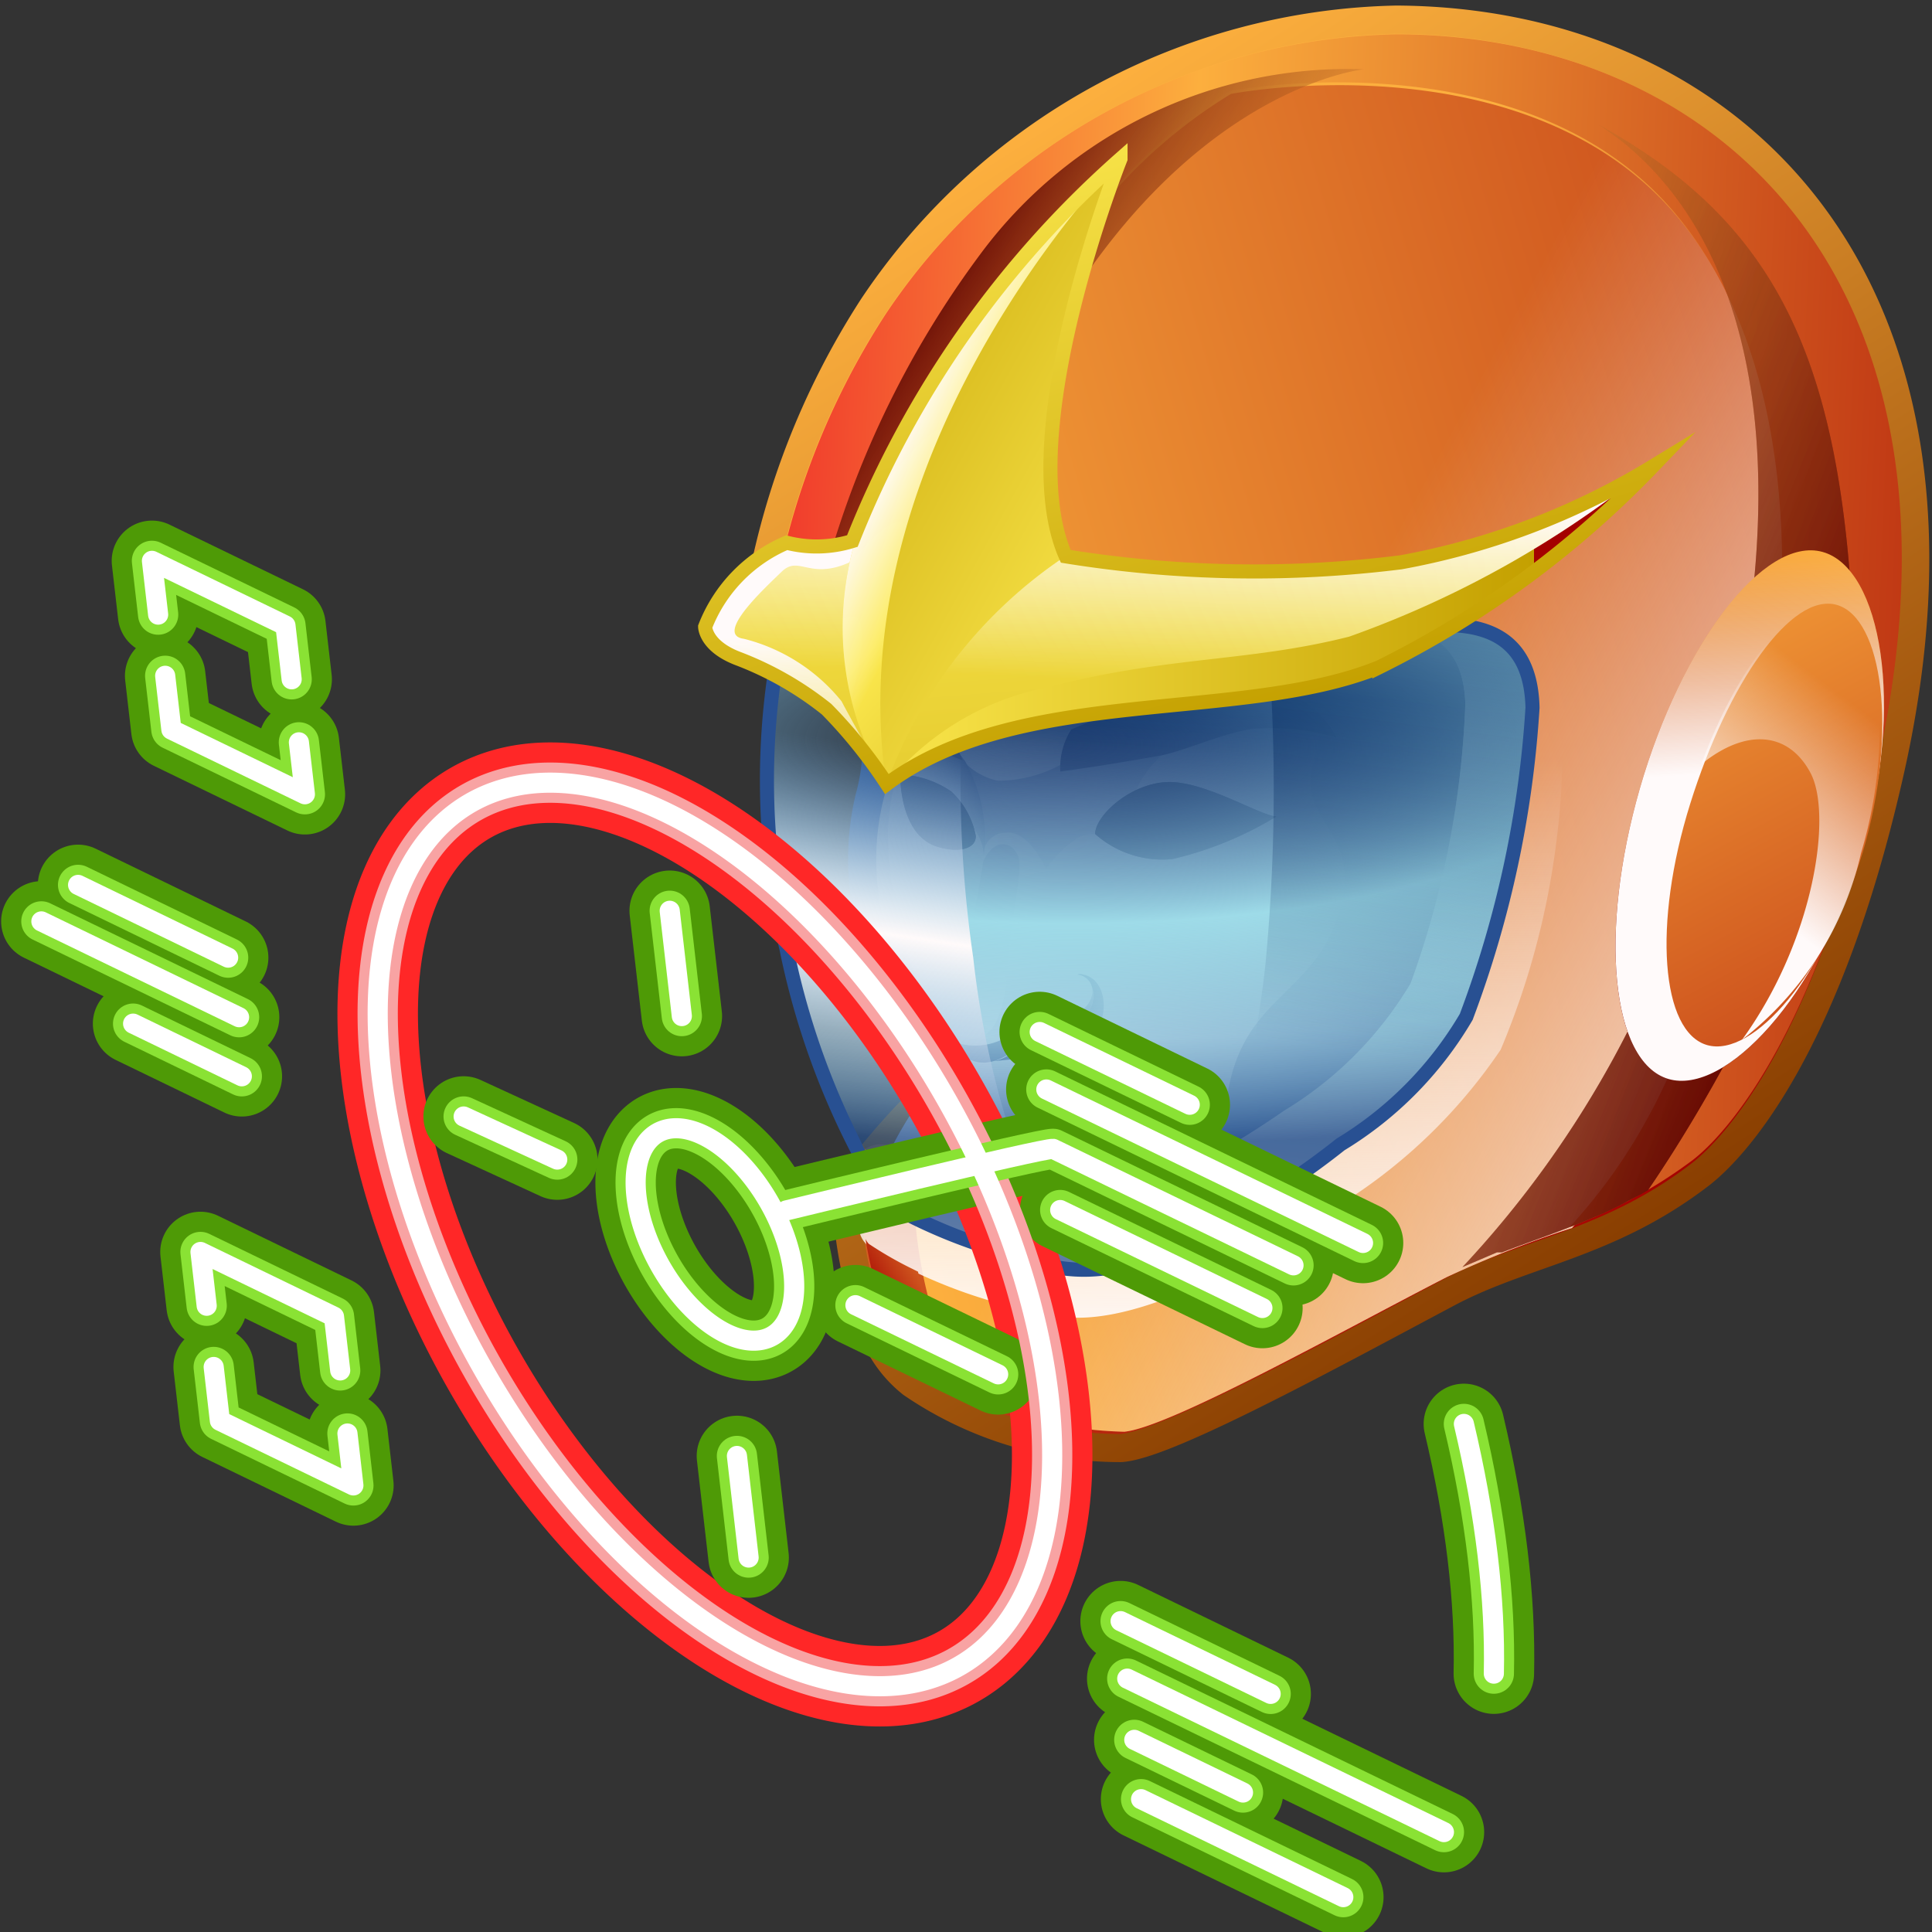 <?xml version="1.0" encoding="UTF-8" standalone="no"?>
<svg
   viewBox="0 0 48 48"
   version="1.1"
   id="svg36390"
   sodipodi:docname="hud.svg"
   inkscape:version="1.1 (c68e22c387, 2021-05-23)"
   xmlns:inkscape="http://www.inkscape.org/namespaces/inkscape"
   xmlns:sodipodi="http://sodipodi.sourceforge.net/DTD/sodipodi-0.dtd"
   xmlns:xlink="http://www.w3.org/1999/xlink"
   xmlns="http://www.w3.org/2000/svg"
   xmlns:svg="http://www.w3.org/2000/svg">
  <rect x="0" y="0" width="48" height="48" fill="#333333" stroke="none"/>
  <sodipodi:namedview
     id="namedview36392"
     pagecolor="#ffffff"
     bordercolor="#666666"
     borderopacity="1.0"
     inkscape:pageshadow="2"
     inkscape:pageopacity="0.0"
     inkscape:pagecheckerboard="0"
     showgrid="false"
     inkscape:snap-global="false"
     inkscape:zoom="15.6875"
     inkscape:cx="34.262948"
     inkscape:cy="24.573705"
     inkscape:window-width="2880"
     inkscape:window-height="1557"
     inkscape:window-x="-8"
     inkscape:window-y="-8"
     inkscape:window-maximized="1"
     inkscape:current-layer="layer1" />
  <defs
     id="defs36206">
    <style
       id="style36035">.cls-1{isolation:isolate;}.cls-2{fill:url(#radial-gradient);}.cls-3{fill:url(#New_Gradient_Swatch_2);}.cls-4{fill:#8f5902;}.cls-22,.cls-43,.cls-5,.cls-51,.cls-53,.cls-59{fill:none;}.cls-5{stroke:#8f5902;stroke-width:1.4px;}.cls-43,.cls-5{stroke-linecap:round;stroke-linejoin:round;}.cls-6{fill:url(#radial-gradient-2);}.cls-7{fill:url(#linear-gradient);}.cls-8{fill:url(#linear-gradient-2);}.cls-9{fill:url(#linear-gradient-3);}.cls-10{fill:url(#linear-gradient-4);}.cls-11{fill:url(#linear-gradient-5);}.cls-12{fill:url(#linear-gradient-6);}.cls-13{fill:#285092;}.cls-14{fill:url(#linear-gradient-7);}.cls-15{fill:url(#linear-gradient-8);}.cls-16{fill:#193774;}.cls-17,.cls-37{mix-blend-mode:multiply;}.cls-18{fill:url(#linear-gradient-9);}.cls-19{fill:url(#linear-gradient-10);}.cls-20{fill:url(#linear-gradient-11);}.cls-21{fill:url(#linear-gradient-12);}.cls-22,.cls-43{stroke:#285092;}.cls-22,.cls-51,.cls-53,.cls-59{stroke-miterlimit:10;}.cls-22,.cls-53,.cls-59{stroke-width:0.7px;}.cls-23{fill:url(#New_Gradient_Swatch_10);}.cls-24{fill:url(#linear-gradient-13);}.cls-25{fill:url(#linear-gradient-14);}.cls-26{fill:url(#linear-gradient-15);}.cls-27{fill:url(#linear-gradient-16);}.cls-28{fill:url(#linear-gradient-17);}.cls-29{fill:url(#linear-gradient-18);}.cls-30{fill:url(#linear-gradient-19);}.cls-31{fill:url(#linear-gradient-20);}.cls-32{fill:url(#linear-gradient-21);}.cls-33{opacity:0.74;}.cls-34{fill:url(#linear-gradient-22);}.cls-35{fill:url(#radial-gradient-3);}.cls-36{fill:url(#linear-gradient-24);}.cls-37{fill:url(#linear-gradient-25);}.cls-38{fill:url(#linear-gradient-26);}.cls-39{fill:url(#linear-gradient-27);}.cls-40{fill:url(#linear-gradient-28);}.cls-41{fill:url(#linear-gradient-29);}.cls-42{fill:url(#linear-gradient-30);}.cls-43,.cls-51{stroke-width:0.35px;}.cls-44{fill:url(#linear-gradient-31);}.cls-45{fill:url(#linear-gradient-32);}.cls-46{fill:url(#linear-gradient-33);}.cls-47{fill:url(#linear-gradient-34);}.cls-48{fill:url(#linear-gradient-35);}.cls-49{fill:url(#linear-gradient-36);}.cls-50{fill:url(#linear-gradient-37);}.cls-51{stroke:url(#linear-gradient-38);}.cls-52{fill:url(#New_Gradient_Swatch_10-2);}.cls-53{stroke:url(#linear-gradient-39);}.cls-54{fill:url(#linear-gradient-40);}.cls-55{fill:url(#linear-gradient-41);}.cls-56{fill:url(#linear-gradient-42);}.cls-57{fill:url(#linear-gradient-43);}.cls-58{fill:url(#linear-gradient-44);}.cls-59{stroke:url(#linear-gradient-45);}.cls-60,.cls-76,.cls-77,.cls-78{opacity:0.85;}.cls-61{fill:url(#linear-gradient-46);}.cls-62{fill:url(#linear-gradient-47);}.cls-63{fill:url(#linear-gradient-48);}.cls-64{fill:url(#linear-gradient-49);}.cls-65{fill:url(#linear-gradient-50);}.cls-66{fill:url(#linear-gradient-51);}.cls-67,.cls-68,.cls-69,.cls-70,.cls-71,.cls-72,.cls-73{opacity:0.82;}.cls-67{fill:url(#linear-gradient-52);}.cls-68{fill:url(#linear-gradient-53);}.cls-69{fill:url(#linear-gradient-54);}.cls-70{fill:url(#linear-gradient-55);}.cls-71{fill:url(#linear-gradient-56);}.cls-72{fill:url(#linear-gradient-57);}.cls-73{fill:url(#linear-gradient-58);}.cls-74{fill:url(#linear-gradient-59);}.cls-75{fill:url(#linear-gradient-60);}.cls-76{fill:url(#linear-gradient-61);}.cls-77{fill:url(#linear-gradient-62);}.cls-78{fill:url(#linear-gradient-63);}.cls-79{fill:url(#linear-gradient-64);}</style>
    <radialGradient
       id="radial-gradient"
       cx="-26.1"
       cy="20.25"
       r="17.42"
       gradientTransform="matrix(1.32,0.04,-0.09,0.66,60.12,23.28)"
       gradientUnits="userSpaceOnUse">
      <stop
         offset="0.42"
         stop-color="#2c2c2c"
         stop-opacity="0.5"
         id="stop36037" />
      <stop
         offset="0.75"
         stop-color="#2c2c2c"
         stop-opacity="0.1"
         id="stop36039" />
      <stop
         offset="1"
         stop-color="#2c2c2c"
         stop-opacity="0"
         id="stop36041" />
    </radialGradient>
    <linearGradient
       id="New_Gradient_Swatch_2"
       x1="19.71"
       y1="30.28"
       x2="37.98"
       y2="26.03"
       gradientTransform="matrix(1.1,0.234,-0.234,1.1,-1.449,-5.84)"
       gradientUnits="userSpaceOnUse">
      <stop
         offset="0"
         stop-color="#729fcf"
         id="stop36044" />
      <stop
         offset="1"
         stop-color="#3465a4"
         id="stop36046" />
    </linearGradient>
    <radialGradient
       id="radial-gradient-2"
       cx="21.52"
       cy="20.26"
       r="13.09"
       gradientTransform="matrix(0.08, 0.99, -0.71, 0.07, 34.59, -2.87)"
       gradientUnits="userSpaceOnUse">
      <stop
         offset="0"
         stop-color="#b3cae4"
         id="stop36049" />
      <stop
         offset="1"
         stop-color="#285092"
         id="stop36051" />
    </radialGradient>
    <linearGradient
       id="linear-gradient"
       x1="20.37"
       y1="23.05"
       x2="34.04"
       y2="18.12"
       gradientTransform="matrix(1.33,0.282,-0.283,1.327,2.412,-13.783)"
       xlink:href="#radial-gradient-2" />
    <linearGradient
       id="linear-gradient-2"
       x1="29.96"
       y1="16.6"
       x2="32.17"
       y2="20.06"
       gradientTransform="matrix(1.332,0.271,-0.15,1.262,-0.226,-11.341)"
       xlink:href="#radial-gradient-2" />
    <linearGradient
       id="linear-gradient-3"
       x1="19.52"
       y1="20.92"
       x2="20.46"
       y2="20.09"
       gradientTransform="translate(5.44 -4.27) rotate(12.01)"
       gradientUnits="userSpaceOnUse">
      <stop
         offset="0"
         stop-color="#a2bede"
         stop-opacity="0"
         id="stop36056" />
      <stop
         offset="1"
         stop-color="#285092"
         id="stop36058" />
    </linearGradient>
    <linearGradient
       id="linear-gradient-4"
       x1="24.07"
       y1="22.99"
       x2="22.56"
       y2="18.66"
       xlink:href="#linear-gradient-3"
       gradientTransform="matrix(1.36,0,0,1.357,-4.984,-7.99)" />
    <linearGradient
       id="linear-gradient-5"
       x1="21.61"
       y1="24.61"
       x2="21.52"
       y2="16.45"
       gradientTransform="matrix(1.33,0.282,-0.283,1.327,2.412,-13.783)"
       xlink:href="#radial-gradient-2" />
    <linearGradient
       id="linear-gradient-6"
       x1="24.69"
       y1="25.72"
       x2="22.74"
       y2="24.55"
       xlink:href="#linear-gradient-3"
       gradientTransform="matrix(1.36,0,0,1.357,-4.984,-7.99)" />
    <linearGradient
       id="linear-gradient-7"
       x1="24.74"
       y1="28.92"
       x2="23.88"
       y2="27.26"
       gradientTransform="translate(5.44 -4.27) rotate(12.01)"
       gradientUnits="userSpaceOnUse">
      <stop
         offset="0"
         stop-color="#00255d"
         stop-opacity="0"
         id="stop36064" />
      <stop
         offset="1"
         stop-color="#00255d"
         id="stop36066" />
    </linearGradient>
    <linearGradient
       id="linear-gradient-8"
       x1="24.88"
       y1="28.6"
       x2="23.93"
       y2="27.23"
       xlink:href="#linear-gradient-3"
       gradientTransform="matrix(1.36,0,0,1.357,-4.984,-7.99)" />
    <linearGradient
       id="linear-gradient-9"
       x1="21.39"
       y1="24.36"
       x2="20.53"
       y2="22.2"
       xlink:href="#linear-gradient-7" />
    <linearGradient
       id="linear-gradient-10"
       x1="25.55"
       y1="22.7"
       x2="24.68"
       y2="20.54"
       xlink:href="#linear-gradient-7" />
    <linearGradient
       id="linear-gradient-11"
       x1="21.92"
       y1="23.16"
       x2="22.88"
       y2="25.9"
       gradientTransform="matrix(1.33,0.282,-0.283,1.327,2.412,-13.783)"
       xlink:href="#radial-gradient-2" />
    <linearGradient
       id="linear-gradient-12"
       x1="26.83"
       y1="26.07"
       x2="25.64"
       y2="17.89"
       gradientTransform="translate(5.44 -4.27) rotate(12.01)"
       gradientUnits="userSpaceOnUse">
      <stop
         offset="0"
         stop-color="#fff"
         stop-opacity="0"
         id="stop36073" />
      <stop
         offset="1"
         stop-color="#00255d"
         id="stop36075" />
    </linearGradient>
    <linearGradient
       id="New_Gradient_Swatch_10"
       x1="26.67"
       y1="26.73"
       x2="25.73"
       y2="19.55"
       gradientTransform="translate(5.44 -4.27) rotate(12.01)"
       gradientUnits="userSpaceOnUse">
      <stop
         offset="0"
         stop-color="#204a87"
         id="stop36078" />
      <stop
         offset="0.85"
         stop-color="#9edbe8"
         id="stop36080" />
    </linearGradient>
    <linearGradient
       id="linear-gradient-13"
       x1="26.87"
       y1="28.86"
       x2="26.24"
       y2="23.45"
       gradientTransform="matrix(1.33,0.282,-0.283,1.327,2.412,-13.783)"
       gradientUnits="userSpaceOnUse">
      <stop
         offset="0"
         stop-color="snow"
         id="stop36083" />
      <stop
         offset="1"
         stop-color="#fffdfd"
         stop-opacity="0.19"
         id="stop36085" />
    </linearGradient>
    <linearGradient
       id="linear-gradient-14"
       x1="26.78"
       y1="24.99"
       x2="24.64"
       y2="16.33"
       xlink:href="#linear-gradient-12"
       gradientTransform="matrix(1.36,0,0,1.357,-4.984,-7.99)" />
    <linearGradient
       id="linear-gradient-15"
       x1="21.39"
       y1="14.79"
       x2="35.16"
       y2="24.81"
       gradientTransform="translate(5.44 -4.27) rotate(12.01)"
       gradientUnits="userSpaceOnUse">
      <stop
         offset="0"
         stop-color="#fcaf3e"
         id="stop36089" />
      <stop
         offset="1"
         stop-color="#a40000"
         id="stop36091" />
    </linearGradient>
    <linearGradient
       id="linear-gradient-16"
       x1="18.3"
       y1="21.18"
       x2="52.61"
       y2="11.18"
       xlink:href="#linear-gradient-15"
       gradientTransform="matrix(1.36,0,0,1.357,-4.984,-7.99)" />
    <linearGradient
       id="linear-gradient-17"
       x1="25.87"
       y1="19.38"
       x2="45.16"
       y2="29.75"
       gradientUnits="userSpaceOnUse">
      <stop
         offset="0.05"
         stop-color="#fff"
         stop-opacity="0"
         id="stop36095" />
      <stop
         offset="0.69"
         stop-color="snow"
         id="stop36097" />
    </linearGradient>
    <linearGradient
       id="linear-gradient-18"
       x1="24.68"
       y1="18.5"
       x2="28.31"
       y2="35.11"
       gradientTransform="matrix(1.33,0.282,-0.283,1.327,2.412,-13.783)"
       xlink:href="#linear-gradient-17" />
    <linearGradient
       id="linear-gradient-19"
       x1="22.19"
       y1="30.05"
       x2="20.39"
       y2="31.17"
       xlink:href="#linear-gradient-15"
       gradientTransform="matrix(1.36,0,0,1.357,-4.984,-7.99)" />
    <linearGradient
       id="linear-gradient-20"
       x1="15.42"
       y1="18.28"
       x2="43.05"
       y2="13.63"
       gradientTransform="matrix(1.33,0.282,-0.283,1.327,2.412,-13.783)"
       gradientUnits="userSpaceOnUse">
      <stop
         offset="0"
         stop-color="#ef2929"
         id="stop36102" />
      <stop
         offset="0.3"
         stop-color="#fcaf3e"
         id="stop36104" />
      <stop
         offset="1"
         stop-color="#a40000"
         id="stop36106" />
    </linearGradient>
    <linearGradient
       id="linear-gradient-21"
       x1="27.4"
       y1="14.33"
       x2="20.9"
       y2="10.19"
       gradientUnits="userSpaceOnUse">
      <stop
         offset="0"
         stop-color="#fcaf3e"
         stop-opacity="0"
         id="stop36109" />
      <stop
         offset="1"
         stop-color="#5b0000"
         id="stop36111" />
    </linearGradient>
    <linearGradient
       id="linear-gradient-22"
       x1="22.45"
       y1="15.76"
       x2="36.33"
       y2="18.19"
       gradientTransform="matrix(0.98,0.21,-0.21,0.99,5.54,-4.69)"
       xlink:href="#linear-gradient-21" />
    <radialGradient
       id="radial-gradient-3"
       cx="22.72"
       cy="19.61"
       r="22.87"
       gradientTransform="matrix(1.36,0.027,-0.014,0.434,-4.78,9.322)"
       gradientUnits="userSpaceOnUse">
      <stop
         offset="0"
         stop-color="#204a87"
         stop-opacity="0"
         id="stop36115" />
      <stop
         offset="0.45"
         stop-color="#9edbe8"
         id="stop36117" />
      <stop
         offset="0.74"
         stop-color="#9edbe8"
         stop-opacity="0.5"
         id="stop36119" />
      <stop
         offset="1"
         stop-color="#204a87"
         stop-opacity="0.7"
         id="stop36121" />
    </radialGradient>
    <linearGradient
       id="linear-gradient-24"
       x1="19.89"
       y1="27.08"
       x2="21"
       y2="19.65"
       gradientUnits="userSpaceOnUse"
       gradientTransform="matrix(1.36,0,0,1.357,-4.984,-7.99)">
      <stop
         offset="0"
         stop-color="#729fcf"
         stop-opacity="0"
         id="stop36124" />
      <stop
         offset="0.54"
         stop-color="snow"
         id="stop36126" />
      <stop
         offset="0.99"
         stop-color="#729fcf"
         stop-opacity="0"
         id="stop36128" />
    </linearGradient>
    <linearGradient
       id="linear-gradient-25"
       x1="28.37"
       y1="25.09"
       x2="30.34"
       y2="9.82"
       xlink:href="#linear-gradient-7"
       gradientTransform="matrix(1.36,0,0,1.357,-4.984,-7.99)" />
    <linearGradient
       id="linear-gradient-26"
       x1="34.03"
       y1="13.29"
       x2="35.29"
       y2="22.13"
       gradientTransform="matrix(1.33,0.282,-0.283,1.327,2.412,-13.783)"
       gradientUnits="userSpaceOnUse">
      <stop
         offset="0"
         stop-color="#fcaf3e"
         id="stop36132" />
      <stop
         offset="0.79"
         stop-color="#a40000"
         id="stop36134" />
      <stop
         offset="1"
         stop-color="#a40000"
         id="stop36136" />
    </linearGradient>
    <linearGradient
       id="linear-gradient-27"
       x1="34.32"
       y1="15.9"
       x2="35.66"
       y2="23.6"
       gradientTransform="matrix(1.33,0.282,-0.283,1.327,2.412,-13.783)"
       xlink:href="#linear-gradient-21" />
    <linearGradient
       id="linear-gradient-28"
       x1="35.25"
       y1="15.74"
       x2="35.66"
       y2="21.9"
       xlink:href="#linear-gradient-17"
       gradientTransform="matrix(1.36,0,0,1.357,-4.984,-7.99)" />
    <linearGradient
       id="linear-gradient-29"
       x1="33.38"
       y1="14.98"
       x2="42.15"
       y2="31.33"
       xlink:href="#linear-gradient-15"
       gradientTransform="matrix(1.36,0,0,1.357,-4.984,-7.99)" />
    <linearGradient
       id="linear-gradient-30"
       x1="37.83"
       y1="18.64"
       x2="34.09"
       y2="23.59"
       xlink:href="#linear-gradient-17"
       gradientTransform="matrix(1.36,0,0,1.357,-4.984,-7.99)" />
    <linearGradient
       id="linear-gradient-31"
       x1="22.68"
       y1="12.9"
       x2="27.72"
       y2="29.91"
       gradientTransform="translate(5.44 -4.27) rotate(12.01)"
       gradientUnits="userSpaceOnUse">
      <stop
         offset="0"
         stop-color="#fce94f"
         id="stop36143" />
      <stop
         offset="1"
         stop-color="#c4a000"
         id="stop36145" />
      <stop
         offset="1"
         stop-color="#a40000"
         id="stop36147" />
    </linearGradient>
    <linearGradient
       id="linear-gradient-32"
       x1="23.93"
       y1="18.36"
       x2="23.05"
       y2="12.99"
       gradientTransform="matrix(1.33,0.282,-0.283,1.327,2.412,-13.783)"
       xlink:href="#linear-gradient-17" />
    <linearGradient
       id="linear-gradient-33"
       x1="19.17"
       y1="16.67"
       x2="31.64"
       y2="16.67"
       xlink:href="#linear-gradient-31"
       gradientTransform="matrix(1.36,0,0,1.357,-4.984,-7.99)" />
    <linearGradient
       id="linear-gradient-34"
       x1="17.94"
       y1="22.81"
       x2="16.46"
       y2="16.8"
       gradientTransform="matrix(1.33,0.282,-0.283,1.327,2.412,-13.783)"
       xlink:href="#linear-gradient-17" />
    <linearGradient
       id="linear-gradient-35"
       x1="21.17"
       y1="15.9"
       x2="25.91"
       y2="20.09"
       xlink:href="#linear-gradient-31"
       gradientTransform="matrix(1.36,0,0,1.357,-4.984,-7.99)" />
    <linearGradient
       id="linear-gradient-36"
       x1="19.77"
       y1="14.85"
       x2="17.38"
       y2="14.24"
       gradientTransform="matrix(1.33,0.282,-0.283,1.327,2.412,-13.783)"
       xlink:href="#linear-gradient-17" />
    <linearGradient
       id="linear-gradient-37"
       x1="24.48"
       y1="17.36"
       x2="16.39"
       y2="12.9"
       xlink:href="#linear-gradient-31"
       gradientTransform="matrix(1.36,0,0,1.357,-4.984,-7.99)" />
    <linearGradient
       id="linear-gradient-38"
       x1="21.75"
       y1="7.97"
       x2="25.15"
       y2="19.46"
       xlink:href="#linear-gradient-31"
       gradientTransform="matrix(1.36,0,0,1.357,-4.984,-7.99)" />
    <linearGradient
       id="New_Gradient_Swatch_10-2"
       x1="8.55"
       y1="28.74"
       x2="13.02"
       y2="28.74"
       xlink:href="#New_Gradient_Swatch_10"
       gradientTransform="matrix(1.199,0,0,1.2,-10.911,-2.354)" />
    <linearGradient
       id="linear-gradient-39"
       x1="9.27"
       y1="25.91"
       x2="11.16"
       y2="25.91"
       gradientUnits="userSpaceOnUse">
      <stop
         offset="0"
         stop-color="#729fcf"
         id="stop36158" />
      <stop
         offset="1"
         stop-color="#204a87"
         id="stop36160" />
    </linearGradient>
    <linearGradient
       id="linear-gradient-40"
       x1="16.3"
       y1="29.5"
       x2="32.66"
       y2="29.5"
       xlink:href="#linear-gradient-7"
       gradientTransform="matrix(1.125,0,0,1.125,-33.703,-1.355)" />
    <linearGradient
       id="linear-gradient-41"
       x1="25.47"
       y1="28.99"
       x2="11.37"
       y2="32.18"
       gradientTransform="matrix(1.1,0.234,-0.234,1.1,-1.449,-5.84)"
       gradientUnits="userSpaceOnUse">
      <stop
         offset="0"
         stop-color="#00255d"
         stop-opacity="0"
         id="stop36164" />
      <stop
         offset="0.87"
         stop-color="#00255d"
         id="stop36166" />
      <stop
         offset="1"
         stop-color="#00255d"
         stop-opacity="0.5"
         id="stop36168" />
    </linearGradient>
    <linearGradient
       id="linear-gradient-42"
       x1="22.46"
       y1="31.14"
       x2="8.25"
       y2="31.14"
       gradientUnits="userSpaceOnUse"
       gradientTransform="matrix(1.125,0,0,1.125,-2.405,0.111)">
      <stop
         offset="0"
         stop-color="#204a87"
         stop-opacity="0"
         id="stop36171" />
      <stop
         offset="0.85"
         stop-color="#9edbe8"
         id="stop36173" />
    </linearGradient>
    <linearGradient
       id="linear-gradient-43"
       x1="22.46"
       y1="31.14"
       x2="8.25"
       y2="31.14"
       gradientUnits="userSpaceOnUse"
       gradientTransform="matrix(1.125,0,0,1.125,-7.568,-1.036)">
      <stop
         offset="0.27"
         stop-color="#204a87"
         stop-opacity="0"
         id="stop36176" />
      <stop
         offset="0.85"
         stop-color="#9edbe8"
         id="stop36178" />
    </linearGradient>
    <linearGradient
       id="linear-gradient-44"
       x1="16.07"
       y1="28.22"
       x2="6.06"
       y2="28.22"
       xlink:href="#linear-gradient-17"
       gradientTransform="matrix(1.125,0,0,1.125,-1.193,-1.227)" />
    <linearGradient
       id="linear-gradient-45"
       x1="9.27"
       y1="29.66"
       x2="37.53"
       y2="29.66"
       xlink:href="#linear-gradient-39"
       gradientTransform="matrix(1.199,0,0,1.2,-44.887,-8.473)" />
    <linearGradient
       id="linear-gradient-46"
       x1="22.78"
       y1="26.25"
       x2="34.87"
       y2="26.25"
       gradientUnits="userSpaceOnUse">
      <stop
         offset="0"
         stop-color="#c2ef96"
         id="stop36183" />
      <stop
         offset="1"
         stop-color="#73d216"
         id="stop36185" />
    </linearGradient>
    <linearGradient
       id="linear-gradient-47"
       x1="22.78"
       y1="25.3"
       x2="34.87"
       y2="25.3"
       xlink:href="#linear-gradient-46" />
    <linearGradient
       id="linear-gradient-48"
       x1="22.78"
       y1="30.32"
       x2="34.87"
       y2="30.32"
       xlink:href="#linear-gradient-46" />
    <linearGradient
       id="linear-gradient-49"
       x1="22.78"
       y1="29.55"
       x2="34.87"
       y2="29.55"
       xlink:href="#linear-gradient-46" />
    <linearGradient
       id="linear-gradient-50"
       x1="22.78"
       y1="34.18"
       x2="34.87"
       y2="34.18"
       xlink:href="#linear-gradient-46" />
    <linearGradient
       id="linear-gradient-51"
       x1="22.78"
       y1="33.41"
       x2="34.87"
       y2="33.41"
       xlink:href="#linear-gradient-46" />
    <linearGradient
       id="linear-gradient-52"
       x1="22.78"
       y1="28.33"
       x2="34.87"
       y2="28.33"
       xlink:href="#linear-gradient-46" />
    <linearGradient
       id="linear-gradient-53"
       x1="22.78"
       y1="27.32"
       x2="34.87"
       y2="27.32"
       xlink:href="#linear-gradient-46" />
    <linearGradient
       id="linear-gradient-54"
       x1="22.78"
       y1="37.62"
       x2="34.87"
       y2="37.62"
       xlink:href="#linear-gradient-46" />
    <linearGradient
       id="linear-gradient-55"
       x1="22.78"
       y1="35.43"
       x2="34.87"
       y2="35.43"
       xlink:href="#linear-gradient-46" />
    <linearGradient
       id="linear-gradient-56"
       x1="22.78"
       y1="23.85"
       x2="34.87"
       y2="23.85"
       xlink:href="#linear-gradient-46" />
    <linearGradient
       id="linear-gradient-57"
       x1="22.78"
       y1="32.18"
       x2="34.87"
       y2="32.18"
       xlink:href="#linear-gradient-46" />
    <linearGradient
       id="linear-gradient-58"
       x1="22.78"
       y1="31.17"
       x2="34.87"
       y2="31.17"
       xlink:href="#linear-gradient-46" />
    <linearGradient
       id="linear-gradient-59"
       x1="19.46"
       y1="29.82"
       x2="10.43"
       y2="29.82"
       xlink:href="#linear-gradient-46"
       gradientTransform="matrix(1.199,0,0,1.2,-55.599,37.012)" />
    <linearGradient
       id="linear-gradient-60"
       x1="19.46"
       y1="25.58"
       x2="10.43"
       y2="25.58"
       xlink:href="#linear-gradient-46"
       gradientTransform="matrix(1.199,0,0,1.2,-55.599,37.012)" />
    <linearGradient
       id="linear-gradient-61"
       x1="19.46"
       y1="23.82"
       x2="10.43"
       y2="23.82"
       xlink:href="#linear-gradient-46"
       gradientTransform="matrix(1.199,0,0,1.2,-55.599,37.012)" />
    <linearGradient
       id="linear-gradient-62"
       x1="19.46"
       y1="28.18"
       x2="10.43"
       y2="28.18"
       xlink:href="#linear-gradient-46"
       gradientTransform="matrix(1.199,0,0,1.2,-55.599,37.012)" />
    <linearGradient
       id="linear-gradient-63"
       x1="19.46"
       y1="32.55"
       x2="10.43"
       y2="32.55"
       xlink:href="#linear-gradient-46"
       gradientTransform="matrix(1.199,0,0,1.2,-55.599,37.012)" />
    <linearGradient
       id="linear-gradient-64"
       x1="19.46"
       y1="34.27"
       x2="10.43"
       y2="34.27"
       xlink:href="#linear-gradient-46"
       gradientTransform="matrix(1.199,0,0,1.2,-55.599,37.012)" />
    <linearGradient
       inkscape:collect="always"
       xlink:href="#linearGradient4047"
       id="linearGradient4049"
       x1="24.15"
       y1="4.185"
       x2="41.113"
       y2="30.766"
       gradientUnits="userSpaceOnUse" />
    <linearGradient
       inkscape:collect="always"
       id="linearGradient4047">
      <stop
         style="stop-color:#fcaf3e;stop-opacity:1"
         offset="0"
         id="stop4043" />
      <stop
         style="stop-color:#883d00;stop-opacity:1"
         offset="1"
         id="stop4045" />
    </linearGradient>
    <radialGradient
       inkscape:collect="always"
       xlink:href="#radial-gradient-2-4"
       id="radialGradient36451"
       gradientUnits="userSpaceOnUse"
       gradientTransform="matrix(0.109,1.343,-0.965,0.095,42.045,-11.884)"
       cx="21.52"
       cy="20.26"
       r="13.09" />
    <radialGradient
       id="radial-gradient-2-4"
       cx="21.52"
       cy="20.26"
       r="13.09"
       gradientTransform="matrix(0.08,0.99,-0.71,0.07,34.59,-2.87)"
       gradientUnits="userSpaceOnUse">
      <stop
         offset="0"
         stop-color="#b3cae4"
         id="stop36049-6" />
      <stop
         offset="1"
         stop-color="#285092"
         id="stop36051-8" />
    </radialGradient>
    <radialGradient
       id="radialGradient9816"
       cx="21.52"
       cy="20.26"
       r="13.09"
       gradientTransform="matrix(0.08,0.99,-0.71,0.07,34.59,-2.87)"
       gradientUnits="userSpaceOnUse">
      <stop
         offset="0"
         stop-color="#b3cae4"
         id="stop9812" />
      <stop
         offset="1"
         stop-color="#285092"
         id="stop9814" />
    </radialGradient>
    <radialGradient
       id="radialGradient9823"
       cx="21.52"
       cy="20.26"
       r="13.09"
       gradientTransform="matrix(0.08,0.99,-0.71,0.07,34.59,-2.87)"
       gradientUnits="userSpaceOnUse">
      <stop
         offset="0"
         stop-color="#b3cae4"
         id="stop9819" />
      <stop
         offset="1"
         stop-color="#285092"
         id="stop9821" />
    </radialGradient>
    <linearGradient
       inkscape:collect="always"
       xlink:href="#linear-gradient-3-9"
       id="linearGradient36453"
       gradientUnits="userSpaceOnUse"
       gradientTransform="matrix(1.33,0.282,-0.283,1.327,2.412,-13.783)"
       x1="19.52"
       y1="20.92"
       x2="20.46"
       y2="20.09" />
    <linearGradient
       id="linear-gradient-3-9"
       x1="19.52"
       y1="20.92"
       x2="20.46"
       y2="20.09"
       gradientTransform="rotate(12.01,23.016,23.722)"
       gradientUnits="userSpaceOnUse">
      <stop
         offset="0"
         stop-color="#a2bede"
         stop-opacity="0"
         id="stop36056-0" />
      <stop
         offset="1"
         stop-color="#285092"
         id="stop36058-8" />
    </linearGradient>
    <radialGradient
       id="radialGradient9841"
       cx="21.52"
       cy="20.26"
       r="13.09"
       gradientTransform="matrix(0.08,0.99,-0.71,0.07,34.59,-2.87)"
       gradientUnits="userSpaceOnUse">
      <stop
         offset="0"
         stop-color="#b3cae4"
         id="stop9837" />
      <stop
         offset="1"
         stop-color="#285092"
         id="stop9839" />
    </radialGradient>
    <linearGradient
       inkscape:collect="always"
       xlink:href="#linear-gradient-7-9"
       id="linearGradient36455"
       gradientUnits="userSpaceOnUse"
       gradientTransform="matrix(1.33,0.282,-0.283,1.327,2.412,-13.783)"
       x1="24.74"
       y1="28.92"
       x2="23.88"
       y2="27.26" />
    <linearGradient
       id="linear-gradient-7-9"
       x1="24.74"
       y1="28.92"
       x2="23.88"
       y2="27.26"
       gradientTransform="rotate(12.01,23.016,23.722)"
       gradientUnits="userSpaceOnUse">
      <stop
         offset="0"
         stop-color="#00255d"
         stop-opacity="0"
         id="stop36064-3" />
      <stop
         offset="1"
         stop-color="#00255d"
         id="stop36066-6" />
    </linearGradient>
    <linearGradient
       id="linear-gradient-9-3"
       x1="21.39"
       y1="24.36"
       x2="20.53"
       y2="22.2"
       xlink:href="#linear-gradient-7-9" />
    <linearGradient
       id="linear-gradient-10-6"
       x1="25.55"
       y1="22.7"
       x2="24.68"
       y2="20.54"
       xlink:href="#linear-gradient-7-9" />
    <radialGradient
       id="radialGradient9880"
       cx="21.52"
       cy="20.26"
       r="13.09"
       gradientTransform="matrix(0.08,0.99,-0.71,0.07,34.59,-2.87)"
       gradientUnits="userSpaceOnUse">
      <stop
         offset="0"
         stop-color="#b3cae4"
         id="stop9876" />
      <stop
         offset="1"
         stop-color="#285092"
         id="stop9878" />
    </radialGradient>
    <linearGradient
       inkscape:collect="always"
       xlink:href="#linear-gradient-12-7"
       id="linearGradient36457"
       gradientUnits="userSpaceOnUse"
       gradientTransform="matrix(1.33,0.282,-0.283,1.327,2.412,-13.783)"
       x1="26.83"
       y1="26.07"
       x2="25.64"
       y2="17.89" />
    <linearGradient
       id="linear-gradient-12-7"
       x1="26.83"
       y1="26.07"
       x2="25.64"
       y2="17.89"
       gradientTransform="rotate(12.01,23.016,23.722)"
       gradientUnits="userSpaceOnUse">
      <stop
         offset="0"
         stop-color="#fff"
         stop-opacity="0"
         id="stop36073-8" />
      <stop
         offset="1"
         stop-color="#00255d"
         id="stop36075-9" />
    </linearGradient>
    <linearGradient
       inkscape:collect="always"
       xlink:href="#New_Gradient_Swatch_10-3"
       id="linearGradient36459"
       gradientUnits="userSpaceOnUse"
       gradientTransform="matrix(1.33,0.282,-0.283,1.327,2.412,-13.783)"
       x1="26.67"
       y1="26.73"
       x2="25.73"
       y2="19.55" />
    <linearGradient
       id="New_Gradient_Swatch_10-3"
       x1="26.67"
       y1="26.73"
       x2="25.73"
       y2="19.55"
       gradientTransform="rotate(12.01,23.016,23.722)"
       gradientUnits="userSpaceOnUse">
      <stop
         offset="0"
         stop-color="#204a87"
         id="stop36078-7" />
      <stop
         offset="0.85"
         stop-color="#9edbe8"
         id="stop36080-6" />
    </linearGradient>
    <linearGradient
       inkscape:collect="always"
       xlink:href="#linear-gradient-15-7"
       id="linearGradient36461"
       gradientUnits="userSpaceOnUse"
       gradientTransform="matrix(1.33,0.282,-0.283,1.327,2.412,-13.783)"
       x1="21.39"
       y1="14.79"
       x2="35.16"
       y2="24.81" />
    <linearGradient
       id="linear-gradient-15-7"
       x1="21.39"
       y1="14.79"
       x2="35.16"
       y2="24.81"
       gradientTransform="rotate(12.01,23.016,23.722)"
       gradientUnits="userSpaceOnUse">
      <stop
         offset="0"
         stop-color="#fcaf3e"
         id="stop36089-3" />
      <stop
         offset="1"
         stop-color="#a40000"
         id="stop36091-4" />
    </linearGradient>
    <linearGradient
       inkscape:collect="always"
       xlink:href="#linear-gradient-17"
       id="linearGradient36463"
       gradientUnits="userSpaceOnUse"
       x1="25.87"
       y1="19.38"
       x2="45.16"
       y2="29.75"
       gradientTransform="matrix(1.36,0,0,1.357,-4.984,-7.99)" />
    <linearGradient
       inkscape:collect="always"
       xlink:href="#linear-gradient-21"
       id="linearGradient36465"
       gradientUnits="userSpaceOnUse"
       x1="27.4"
       y1="14.33"
       x2="20.9"
       y2="10.19"
       gradientTransform="matrix(1.36,0,0,1.357,-4.984,-7.99)" />
    <linearGradient
       inkscape:collect="always"
       xlink:href="#linear-gradient-21"
       id="linearGradient36467"
       gradientTransform="matrix(0.98,0.21,-0.21,0.99,5.54,-4.69)"
       x1="22.45"
       y1="15.76"
       x2="36.33"
       y2="18.19" />
    <radialGradient
       id="radial-gradient-3-8"
       cx="22.72"
       cy="19.61"
       r="22.87"
       gradientTransform="matrix(1.36,0.027,-0.014,0.434,-4.78,9.322)"
       gradientUnits="userSpaceOnUse">
      <stop
         offset="0"
         stop-color="#204a87"
         stop-opacity="0"
         id="stop36115-7" />
      <stop
         offset="0.45"
         stop-color="#9edbe8"
         id="stop36117-4" />
      <stop
         offset="0.74"
         stop-color="#9edbe8"
         stop-opacity="0.5"
         id="stop36119-9" />
      <stop
         offset="1"
         stop-color="#204a87"
         stop-opacity="0.7"
         id="stop36121-4" />
    </radialGradient>
    <linearGradient
       inkscape:collect="always"
       xlink:href="#linear-gradient-31-9"
       id="linearGradient36469"
       gradientUnits="userSpaceOnUse"
       gradientTransform="matrix(1.33,0.282,-0.283,1.327,2.412,-13.783)"
       x1="22.68"
       y1="12.9"
       x2="27.72"
       y2="29.91" />
    <linearGradient
       id="linear-gradient-31-9"
       x1="22.68"
       y1="12.9"
       x2="27.72"
       y2="29.91"
       gradientTransform="rotate(12.01,23.016,23.722)"
       gradientUnits="userSpaceOnUse">
      <stop
         offset="0"
         stop-color="#fce94f"
         id="stop36143-3" />
      <stop
         offset="1"
         stop-color="#c4a000"
         id="stop36145-6" />
      <stop
         offset="1"
         stop-color="#a40000"
         id="stop36147-8" />
    </linearGradient>
    <linearGradient
       inkscape:collect="always"
       xlink:href="#linear-gradient-21"
       id="linearGradient10778"
       gradientTransform="matrix(0.98,0.21,-0.21,0.99,5.54,-4.69)"
       x1="22.45"
       y1="15.76"
       x2="36.33"
       y2="18.19" />
  </defs>
  <title
     id="title36208">10-HUD</title>
  <g
     inkscape:groupmode="layer"
     id="layer2"
     inkscape:label="Helmet">
    <g
       id="g9357"
       transform="translate(0.056,0.023)">
      <path
         class="cls-4"
         d="m 21.175,28.642 a 18.899,18.859 0 0 1 2.298,-2.415 c 0,0 0.204,0.638 0.163,0.502 -0.041,-0.136 -1.36,2.429 -1.36,2.334"
         id="path36215"
         style="isolation:isolate;stroke-width:1" />
      <path
         class="cls-4"
         d="m 23.813,26.987 a 4.079,4.07 0 0 0 -0.802,2.279 l 3.154,0.556 H 26.749 l -1.523,-3.202"
         id="path36217"
         style="isolation:isolate;stroke-width:1" />
      <path
         class="cls-5"
         d="M 34.635,0.815 A 15.676,15.643 0 0 0 21.923,7.789 19.035,18.994 0 0 0 19.108,15.142 c 0,0.204 0.231,0.488 0.272,0.516 a 8.362,8.344 0 0 0 4.528,1.235 36.03,35.954 0 0 0 7.818,-0.692 c 2.434,-0.407 6.2,-1.899 6.281,1.357 a 26.88,26.823 0 0 1 -1.604,7.733 9.218,9.199 0 0 1 -3.127,3.175 18.817,18.777 0 0 1 -5.262,2.89 3.916,3.907 0 0 1 -2.719,-0.163 12.699,12.672 0 0 1 -3.086,-1.194 0.775,0.773 0 0 1 -0.381,-0.895 l -0.204,0.339 a 1.591,1.587 0 0 0 -0.272,0.733 10.265,10.243 0 0 0 0.693,2.931 2.719,2.713 0 0 0 0.761,0.963 8.838,8.819 0 0 0 4.976,1.533 c 1.142,-0.109 5.438,-2.469 8.022,-3.84 1.917,-1.004 3.97,-1.194 6.159,-2.876 0.87,-0.665 3.059,-3.134 4.555,-9.646 C 49.319,7.165 42.779,0.856 34.635,0.815 Z"
         id="path36219"
         style="isolation:isolate;stroke:url(#linearGradient4049)" />
      <path
         class="cls-6"
         d="m 38.17,23.73 c -0.802,1.994 -0.965,2.998 -1.604,4.206 a 16.125,16.091 0 0 1 -3.086,3.731 8.239,8.222 0 0 1 -4.473,1.628 4.174,4.165 0 0 1 -3.603,-2.605 c -1.727,-3.84 -2.869,-4.83 -3.467,-6.662 a 6.689,6.675 0 0 1 -0.394,-4.233 4.867,4.857 0 0 0 0.177,-1.153 3.549,3.541 0 0 1 -0.707,-1.357 27.723,27.664 0 0 1 0.231,-3.772 10.428,10.406 0 0 1 2.719,-6.404 c 1.523,-1.764 5.561,-3.161 7.763,-3.256 a 9.735,9.714 0 0 1 10.265,8.805 c 0.381,4.07 -1.618,9.646 -1.618,9.646"
         id="path36221"
         style="isolation:isolate;fill:url(#radialGradient36451);stroke-width:1" />
      <path
         class="cls-7"
         d="m 21.882,14.871 c -0.19,2.211 -0.245,2.062 0,3.134 a 5.683,5.671 0 0 0 0.354,1.207 5.438,5.427 0 0 0 -0.19,2.211 9.64,9.619 0 0 0 1.428,4.355 30.592,30.527 0 0 1 2.121,4.07 2.719,2.713 0 0 0 2.23,2.049 c 1.074,0 2.243,-2.117 2.597,-4.613 0.354,-2.496 2.026,-2.524 2.719,-4.423 0.693,-1.899 -0.557,-2.388 -0.625,-3.283 C 32.446,18.683 33.14,18.127 32.297,17.354 31.454,16.58 31.345,14.776 31.182,13.772 30.951,12.497 29.999,11.75 27.701,12.103 a 18.79,18.75 0 0 1 -3.725,0.298 c -0.993,-0.041 -1.89,0.244 -2.094,2.469 z"
         id="path36223"
         style="isolation:isolate;fill:url(#linear-gradient);stroke-width:1" />
      <path
         class="cls-8"
         d="m 37.164,18.778 a 2.284,2.279 0 0 1 1.509,-1.262 c 1.169,-0.353 2.366,0.8 2.189,3.026 -0.177,2.225 -1.006,3.31 -2.284,3.609 -0.639,0.163 -1.577,-0.936 -1.577,-0.936"
         id="path36225"
         style="isolation:isolate;fill:url(#linear-gradient-2);stroke-width:1" />
      <path
         class="cls-9"
         d="m 24.384,21.248 a 1.156,1.153 0 0 0 -0.666,-1.018 c -0.829,-0.231 -1.36,-1.357 -1.36,-1.357 a 2.719,2.713 0 0 1 -0.571,-1.818 l 1.441,0.909 0.693,0.923 v 0 a 3.889,3.88 0 0 1 0.462,2.361 z"
         id="path36227"
         style="isolation:isolate;fill:url(#linearGradient36453);stroke-width:1" />
      <path
         class="cls-10"
         d="m 28.068,19.918 0.34,1.085 c 0,0 -1.237,-0.556 -1.754,-0.163 a 2.719,2.713 0 0 0 -0.721,0.733 c 0,0 -0.408,-0.963 -0.993,-0.909 a 0.557,0.556 0 0 0 -0.557,0.461 3.644,3.636 0 0 0 -0.503,-2.239 1.604,1.601 0 0 0 0.857,0.488 3.263,3.256 0 0 0 1.55,-0.393 l 3.236,-1.194 1.074,-0.312 c -0.231,0.176 -2.216,1.099 -2.529,2.442 z"
         id="path36229"
         style="isolation:isolate;fill:url(#linear-gradient-4);stroke-width:1" />
      <path
         class="cls-11"
         d="m 23.989,25.752 c -0.354,0 -0.53,-0.217 -0.503,-0.583 v 0 a 23.739,23.689 0 0 0 0.884,-3.785 c 0.326,-0.706 0.857,-0.434 0.897,0 0.041,0.434 -0.245,1.737 -0.286,2.551 -0.041,0.814 -0.218,1.994 -0.993,1.818 z"
         id="path36231"
         style="isolation:isolate;fill:url(#linear-gradient-5);stroke-width:1" />
      <path
         class="cls-12"
         d="m 27.157,25.643 c -0.272,0.421 -0.571,1.167 -1.006,0.841 -0.435,-0.326 -1.142,-0.163 -1.618,-0.136 0.476,0 0.884,-0.543 1.224,-0.624 a 1.917,1.913 0 0 0 1.101,-0.475 0.707,0.706 0 0 0 0.204,-0.787 0.408,0.407 0 0 0 -0.354,-0.271 0.19,0.19 0 0 1 0.15,0 c 0.517,0.095 0.68,0.882 0.299,1.452 z"
         id="path36233"
         style="isolation:isolate;fill:url(#linear-gradient-6);stroke-width:1" />
      <path
         class="cls-13"
         d="m 25.689,27.679 c -0.435,0 -0.775,0.231 -0.693,0.407 a 1.849,1.845 0 0 0 1.727,0.285 2.842,2.836 0 0 0 0.585,-0.326 3.712,3.704 0 0 0 -1.618,-0.366 z"
         id="path36235"
         style="isolation:isolate;stroke-width:1" />
      <path
         class="cls-14"
         d="m 25.689,27.679 c -0.435,0 -0.775,0.231 -0.693,0.407 a 1.849,1.845 0 0 0 1.727,0.285 2.842,2.836 0 0 0 0.585,-0.326 3.712,3.704 0 0 0 -1.618,-0.366 z"
         id="path36237"
         style="isolation:isolate;fill:url(#linearGradient36455);stroke-width:1" />
      <path
         class="cls-15"
         d="m 25.607,29.144 c 0.272,0.298 1.169,0.19 1.564,-0.122 0.394,-0.312 0.367,0.57 -0.231,0.814 -0.598,0.244 -1.332,-0.692 -1.332,-0.692 z"
         id="path36239"
         style="isolation:isolate;fill:url(#linear-gradient-8);stroke-width:1" />
      <path
         class="cls-16"
         d="m 26.287,19.145 a 1.768,1.764 0 0 1 0.272,-1.045 15.35,15.318 0 0 1 4.31,-1.153 2.583,2.578 0 0 1 2.284,1.357 5.52,5.508 0 0 0 -1.89,-0.231 c -0.666,0 -1.931,0.583 -2.502,0.678 -1.591,0.285 -2.475,0.393 -2.475,0.393 z"
         id="path36241"
         style="isolation:isolate;stroke-width:1" />
      <path
         class="cls-16"
         d="m 23.867,18.873 a 4.582,4.572 0 0 0 -0.612,-1.018 c 0,0 -1.278,-1.248 -1.999,-1.072 -0.204,0 -0.218,0.583 -0.177,0.882 0,0 0.177,-0.285 0.571,0 a 10.034,10.013 0 0 0 2.216,1.207 z"
         id="path36243"
         style="isolation:isolate;stroke-width:1" />
      <g
         class="cls-17"
         id="g36249"
         style="isolation:isolate;stroke-width:0.736"
         transform="matrix(1.36,0,0,1.357,-4.984,-7.99)">
        <path
           class="cls-16"
           d="m 21,20.36 a 1.49,1.49 0 0 1 0.45,0.82 c 0,0.23 -0.3,0.31 -0.68,0.2 -0.73,-0.2 -0.7,-1.33 -0.7,-1.33 A 1.8,1.8 0 0 1 21,20.36 Z"
           id="path36245"
           style="stroke-width:0.736" />
        <path
           class="cls-16"
           d="m 23.63,21.14 c 0,-0.33 0.63,-0.92 1.31,-0.95 0.68,-0.03 1.69,0.61 2,0.63 a 6.48,6.48 0 0 1 -1.9,0.78 1.85,1.85 0 0 1 -1.41,-0.46 z"
           id="path36247"
           style="stroke-width:0.736" />
      </g>
      <g
         class="cls-17"
         id="g36255"
         style="isolation:isolate;stroke-width:0.736"
         transform="matrix(1.36,0,0,1.357,-4.984,-7.99)">
        <path
           class="cls-18"
           d="m 21,20.36 a 1.49,1.49 0 0 1 0.45,0.82 c 0,0.23 -0.3,0.31 -0.68,0.2 -0.73,-0.2 -0.7,-1.33 -0.7,-1.33 A 1.8,1.8 0 0 1 21,20.36 Z"
           id="path36251"
           style="fill:url(#linear-gradient-9-3);stroke-width:0.736" />
        <path
           class="cls-19"
           d="m 23.63,21.14 c 0,-0.33 0.63,-0.92 1.31,-0.95 0.68,-0.03 1.69,0.61 2,0.63 a 6.48,6.48 0 0 1 -1.9,0.78 1.85,1.85 0 0 1 -1.41,-0.46 z"
           id="path36253"
           style="fill:url(#linear-gradient-10-6);stroke-width:0.736" />
      </g>
      <path
         class="cls-20"
         d="m 27.062,24.463 a 0.707,0.706 0 0 1 -0.204,0.787 1.835,1.832 0 0 1 -1.101,0.475 c -0.421,0.109 -0.965,0.828 -1.632,0.611 -0.666,-0.217 -0.843,-0.733 -0.693,-1.058 a 0.612,0.611 0 0 0 0.394,0.638 1.55,1.547 0 0 0 1.36,-0.339 c 0.421,-0.298 0.952,-0.231 1.36,-0.353 0.408,-0.122 0.612,-0.502 0.517,-0.76 z"
         id="path36257"
         style="isolation:isolate;fill:url(#linear-gradient-11);stroke-width:1" />
      <path
         class="cls-21"
         d="m 38.17,23.73 c -0.802,1.994 -0.965,2.998 -1.604,4.206 a 16.125,16.091 0 0 1 -3.086,3.731 8.239,8.222 0 0 1 -4.473,1.628 4.174,4.165 0 0 1 -3.603,-2.605 c -1.727,-3.84 -2.869,-4.83 -3.467,-6.662 a 6.689,6.675 0 0 1 -0.394,-4.233 4.867,4.857 0 0 0 0.177,-1.153 3.549,3.541 0 0 1 -0.707,-1.357 27.723,27.664 0 0 1 0.231,-3.772 10.428,10.406 0 0 1 2.719,-6.404 c 1.523,-1.764 5.561,-3.161 7.763,-3.256 a 9.735,9.714 0 0 1 10.265,8.805 c 0.381,4.07 -1.618,9.646 -1.618,9.646"
         id="path36259"
         style="isolation:isolate;fill:url(#linearGradient36457);stroke-width:1" />
      <path
         class="cls-22"
         d="m 38.17,23.73 c -0.802,1.994 -0.965,2.998 -1.604,4.206 a 16.125,16.091 0 0 1 -3.086,3.731 8.239,8.222 0 0 1 -4.473,1.628 4.174,4.165 0 0 1 -3.603,-2.605 c -1.727,-3.84 -2.869,-4.83 -3.467,-6.662 a 6.689,6.675 0 0 1 -0.394,-4.233 4.867,4.857 0 0 0 0.177,-1.153 3.549,3.541 0 0 1 -0.707,-1.357 27.723,27.664 0 0 1 0.231,-3.772 10.428,10.406 0 0 1 2.719,-6.404 c 1.523,-1.764 5.561,-3.161 7.763,-3.256 a 9.735,9.714 0 0 1 10.265,8.805 c 0.381,4.07 -1.618,9.646 -1.618,9.646"
         id="path36261"
         style="isolation:isolate" />
      <path
         class="cls-23"
         d="m 38.85,24.178 -1.781,2.632 -2.624,3.595 -4.786,1.207 -6.091,0.787 a 2.787,2.781 0 0 1 -1.74,-3.338 9.368,9.348 0 0 1 1.21,-2.062 l 0.585,1.018 c -0.245,0.339 -0.394,0.57 -0.231,0.692 a 9.259,9.239 0 0 0 3.168,1.004 c 1.128,0.068 2.719,-0.366 5.289,-2.144 a 9.218,9.199 0 0 0 3.141,-3.161 22.842,22.793 0 0 0 1.36,-6.946 c -0.095,-2.985 -3.521,-1.655 -5.819,-1.262 v 0 l 2.556,-2.632 5.275,-0.814 1.455,0.76 -0.177,5.63 z"
         id="path36263"
         style="isolation:isolate;fill:url(#linearGradient36459);stroke-width:1" />
      <path
         class="cls-24"
         d="m 38.85,24.178 -1.781,2.632 -2.624,3.595 -4.786,1.207 -6.091,0.787 a 2.787,2.781 0 0 1 -1.74,-3.338 9.368,9.348 0 0 1 1.21,-2.062 l 0.585,1.018 c -0.245,0.339 -0.394,0.57 -0.231,0.692 a 9.259,9.239 0 0 0 3.168,1.004 c 1.128,0.068 2.719,-0.366 5.289,-2.144 a 9.218,9.199 0 0 0 3.141,-3.161 22.842,22.793 0 0 0 1.36,-6.946 c -0.095,-2.985 -3.521,-1.655 -5.819,-1.262 v 0 l 2.556,-2.632 5.275,-0.814 1.455,0.76 -0.177,5.63 z"
         id="path36265"
         style="isolation:isolate;fill:url(#linear-gradient-13);stroke-width:1" />
      <path
         class="cls-25"
         d="m 38.85,24.178 -1.781,2.632 -2.624,3.595 -4.786,1.207 -6.091,0.787 a 2.787,2.781 0 0 1 -1.74,-3.338 9.368,9.348 0 0 1 1.21,-2.062 l 0.585,1.018 c -0.245,0.339 -0.394,0.57 -0.231,0.692 a 9.259,9.239 0 0 0 3.168,1.004 c 1.128,0.068 2.719,-0.366 5.289,-2.144 a 9.218,9.199 0 0 0 3.141,-3.161 22.842,22.793 0 0 0 1.36,-6.946 c -0.095,-2.985 -3.521,-1.655 -5.819,-1.262 v 0 l 2.556,-2.632 5.275,-0.814 1.455,0.76 -0.177,5.63 z"
         id="path36267"
         style="isolation:isolate;fill:url(#linear-gradient-14);stroke-width:1" />
      <path
         class="cls-26"
         d="M 34.635,0.815 A 15.676,15.643 0 0 0 21.923,7.789 19.035,18.994 0 0 0 19.108,15.142 c 0,0.204 0.231,0.488 0.272,0.516 a 8.362,8.344 0 0 0 4.528,1.235 36.03,35.954 0 0 0 7.818,-0.692 c 2.434,-0.407 6.2,-1.899 6.281,1.357 a 26.88,26.823 0 0 1 -1.604,7.733 9.218,9.199 0 0 1 -3.127,3.175 18.817,18.777 0 0 1 -5.262,2.89 3.916,3.907 0 0 1 -2.719,-0.163 12.699,12.672 0 0 1 -3.086,-1.194 0.775,0.773 0 0 1 -0.381,-0.895 l -0.204,0.339 a 1.591,1.587 0 0 0 -0.272,0.733 10.265,10.243 0 0 0 0.693,2.931 2.719,2.713 0 0 0 0.761,0.963 8.838,8.819 0 0 0 4.976,1.533 c 1.142,-0.109 5.438,-2.469 8.022,-3.84 1.917,-1.004 3.97,-1.194 6.159,-2.876 0.87,-0.665 3.059,-3.134 4.555,-9.646 C 49.319,7.165 42.779,0.856 34.635,0.815 Z"
         id="path36269"
         style="isolation:isolate;fill:url(#linearGradient36461);stroke-width:1" />
      <path
         class="cls-27"
         d="m 43.078,22.089 c -1.088,3.582 -2.026,6.105 -4.079,8.398 a 26.907,26.85 0 0 0 -3.114,1.221 c -2.638,1.357 -6.88,3.731 -8.008,3.84 a 10.129,10.108 0 0 1 -4.079,-0.963 19.171,19.13 0 0 1 -0.775,-2.306 11.747,11.722 0 0 1 -0.354,-2.157 13.433,13.405 0 0 0 2.719,1.004 4.079,4.07 0 0 0 2.719,0.163 18.817,18.777 0 0 0 5.235,-2.876 9.096,9.077 0 0 0 3.127,-3.175 26.526,26.47 0 0 0 1.604,-7.733 c -0.082,-3.202 -3.848,-1.709 -6.295,-1.357 a 35.785,35.709 0 0 1 -7.763,0.692 h -0.177 v 0 a 26.037,25.981 0 0 1 1.564,-8.547 12.712,12.685 0 0 1 5.126,-5.983 c 0,0 7.437,-1.452 11.176,3.161 3.739,4.613 2.651,12.387 1.373,16.62 z"
         id="path36271"
         style="isolation:isolate;fill:url(#linear-gradient-16);stroke-width:1" />
      <path
         class="cls-28"
         d="m 43.078,22.089 c -1.088,3.582 -2.026,6.105 -4.079,8.398 a 26.907,26.85 0 0 0 -3.114,1.221 c -2.638,1.357 -6.88,3.731 -8.008,3.84 a 10.129,10.108 0 0 1 -4.079,-0.963 19.171,19.13 0 0 1 -0.775,-2.306 11.747,11.722 0 0 1 -0.354,-2.157 13.433,13.405 0 0 0 2.719,1.004 4.079,4.07 0 0 0 2.719,0.163 18.817,18.777 0 0 0 5.235,-2.876 9.096,9.077 0 0 0 3.127,-3.175 26.526,26.47 0 0 0 1.604,-7.733 c -0.082,-3.202 -3.848,-1.709 -6.295,-1.357 a 35.785,35.709 0 0 1 -7.763,0.692 h -0.177 v 0 a 26.037,25.981 0 0 1 1.564,-8.547 12.712,12.685 0 0 1 5.126,-5.983 c 0,0 7.437,-1.452 11.176,3.161 3.739,4.613 2.651,12.387 1.373,16.62 z"
         id="path36273"
         style="isolation:isolate;fill:url(#linearGradient36463);stroke-width:1" />
      <path
         class="cls-29"
         d="m 37.232,26.05 a 13.324,13.296 0 0 1 -4.147,3.948 c -2.325,1.52 -4.786,2.808 -6.553,2.713 a 12.699,12.672 0 0 1 -3.984,-1.194 9.245,9.226 0 0 1 -1.061,-0.611 c -0.53,-0.488 0.082,-1.465 0.177,-1.587 a 1.795,1.791 0 0 0 0.15,0.244 1.074,1.072 0 0 0 0.394,0.434 12.699,12.672 0 0 0 3.086,1.18 3.929,3.921 0 0 0 2.719,0.163 18.817,18.777 0 0 0 5.235,-2.876 9.096,9.077 0 0 0 3.127,-3.175 26.526,26.47 0 0 0 1.604,-7.733 1.863,1.859 0 0 0 -0.816,-1.764 0.585,0.583 0 0 1 0.612,0 c 1.21,0.787 1.033,3.555 0.843,5.047 a 19.551,19.51 0 0 1 -1.387,5.21 z"
         id="path36275"
         style="isolation:isolate;fill:url(#linear-gradient-18);stroke-width:1" />
      <path
         class="cls-30"
         d="m 23.69,34.584 a 5.86,5.848 0 0 1 -0.857,-0.57 2.434,2.429 0 0 1 -0.761,-0.963 11.693,11.668 0 0 1 -0.625,-2.293 0.476,0.475 0 0 0 0.082,0.122 9.245,9.226 0 0 0 1.061,0.611 l 0.163,0.081 a 5.942,5.929 0 0 0 0.163,0.706 19.171,19.13 0 0 0 0.775,2.306 z"
         id="path36277"
         style="isolation:isolate;fill:url(#linear-gradient-19);stroke-width:1" />
      <path
         class="cls-31"
         d="m 46.545,19.145 c -1.496,6.526 -3.685,8.995 -4.555,9.66 a 12.101,12.075 0 0 1 -3.046,1.655 c 2.107,-2.293 3.046,-4.816 4.079,-8.398 C 44.302,17.829 45.39,10.014 41.664,5.401 37.939,0.788 30.488,2.24 30.488,2.24 a 12.712,12.685 0 0 0 -5.085,6.051 26.037,25.981 0 0 0 -1.645,8.602 v 0 a 7.995,7.978 0 0 1 -4.364,-1.221 c 0,0 -0.299,-0.312 -0.272,-0.529 A 19.035,18.994 0 0 1 21.936,7.802 15.622,15.589 0 0 1 34.662,0.829 C 42.779,0.856 49.319,7.165 46.545,19.145 Z"
         id="path36279"
         style="isolation:isolate;fill:url(#linear-gradient-20);stroke-width:1" />
      <path
         class="cls-32"
         d="m 20.332,14.627 a 23.821,23.77 0 0 1 3.984,-8.357 11.353,11.329 0 0 1 9.517,-4.572 c 0,0 -7.546,0.746 -10.782,14.422"
         id="path36281"
         style="isolation:isolate;fill:url(#linearGradient36465);stroke-width:1" />
      <g
         class="cls-33"
         id="g36285"
         style="isolation:isolate;stroke-width:0.736"
         transform="matrix(1.36,0,0,1.357,-4.984,-7.99)">
        <path
           class="cls-34"
           d="m 33.73,27.66 -0.12,0.07 -0.25,0.13 c -0.14,0.08 -0.29,0.15 -0.44,0.22 -0.65,0.29 -1.26,0.49 -1.86,0.72 h -0.09 l -0.63,0.27 a 18.74,18.74 0 0 0 4.54,-8.47 c 1.91,-6.92 0.41,-10.86 -2.06,-12.45 3.27,1.8 4.43,4.31 4.66,9.26 0.19,3.8 -2.48,8.39 -3.75,10.25 z"
           id="path36283"
           style="fill:url(#linearGradient10778);stroke-width:0.736" />
      </g>
      <g
         class="cls-33"
         id="g36289"
         style="isolation:isolate;stroke-width:0.736"
         transform="matrix(1.36,0,0,1.357,-4.984,-7.99)">
        <path
           class="cls-34"
           d="m 33.73,27.66 -0.12,0.07 -0.25,0.13 c -0.14,0.08 -0.29,0.15 -0.44,0.22 -0.65,0.29 -1.26,0.49 -1.86,0.72 h -0.09 l -0.63,0.27 a 18.74,18.74 0 0 0 4.54,-8.47 c 1.91,-6.92 0.41,-10.86 -2.06,-12.45 3.27,1.8 4.43,4.31 4.66,9.26 0.19,3.8 -2.48,8.39 -3.75,10.25 z"
           id="path36287"
           style="fill:url(#linearGradient36467);stroke-width:0.736" />
      </g>
      <path
         class="cls-35"
         d="m 36.375,25.236 a 9.096,9.077 0 0 1 -3.127,3.175 18.817,18.777 0 0 1 -5.235,2.944 3.929,3.921 0 0 1 -2.719,-0.163 13.052,13.025 0 0 1 -3.086,-1.194 0.693,0.692 0 0 1 -0.394,-0.651 1.36,1.357 0 0 1 0,-0.231 17.675,17.638 0 0 1 -2.379,-5.427 19.538,19.496 0 0 1 -0.109,-7.91 v 0 a 8.375,8.357 0 0 0 4.541,1.235 35.785,35.709 0 0 0 7.859,-0.814 c 2.447,-0.407 6.213,-1.899 6.295,1.357 a 26.526,26.47 0 0 1 -1.645,7.679 z"
         id="path36291"
         style="isolation:isolate;fill:url(#radial-gradient-3-8);stroke-width:1" />
      <path
         class="cls-36"
         d="m 26.355,31.355 a 4.419,4.409 0 0 1 -1.033,-0.298 13.284,13.255 0 0 1 -3.114,-1.058 0.829,0.828 0 0 1 -0.354,-0.38 26.105,26.049 0 0 1 -2.366,-6.078 20.014,19.971 0 0 1 -0.109,-7.896 v 0 a 8.484,8.466 0 0 0 4.541,1.235 30.075,30.011 0 0 0 0.204,6.892 22.529,22.481 0 0 0 2.23,7.584 z"
         id="path36293"
         style="isolation:isolate;fill:url(#linear-gradient-24);stroke-width:1" />
      <path
         class="cls-37"
         d="m 36.375,25.236 a 9.096,9.077 0 0 1 -3.127,3.175 23.725,23.675 0 0 1 -3.508,2.184 25.833,25.778 0 0 0 1.645,-6.675 46.227,46.129 0 0 0 0.082,-7.693 h 0.218 c 2.447,-0.407 6.213,-1.899 6.295,1.357 a 26.526,26.47 0 0 1 -1.604,7.652 z"
         id="path36295"
         style="isolation:isolate;fill:url(#linear-gradient-25);stroke-width:1" />
      <path
         class="cls-38"
         d="m 46.192,21.139 c -1.074,3.595 -3.385,6.065 -4.799,5.644 -1.414,-0.421 -1.74,-3.636 -0.707,-7.218 1.033,-3.582 3.086,-6.282 4.541,-5.875 1.455,0.407 2.053,3.812 0.965,7.448 z"
         id="path36297"
         style="isolation:isolate;fill:url(#linear-gradient-26);stroke-width:1" />
      <path
         class="cls-39"
         d="m 46.192,21.139 c -1.074,3.595 -3.385,6.065 -4.799,5.644 -1.414,-0.421 -1.74,-3.636 -0.707,-7.218 1.033,-3.582 3.086,-6.282 4.541,-5.875 1.455,0.407 2.053,3.812 0.965,7.448 z"
         id="path36299"
         style="isolation:isolate;fill:url(#linear-gradient-27);stroke-width:1" />
      <path
         class="cls-40"
         d="m 46.192,21.139 c -1.074,3.595 -3.385,6.065 -4.799,5.644 -1.414,-0.421 -1.74,-3.636 -0.707,-7.218 1.033,-3.582 3.086,-6.282 4.541,-5.875 1.455,0.407 2.053,3.812 0.965,7.448 z"
         id="path36301"
         style="isolation:isolate;fill:url(#linear-gradient-28);stroke-width:1" />
      <path
         class="cls-41"
         d="m 46.219,21.166 c -0.911,3.012 -2.719,5.101 -3.861,4.776 -1.142,-0.326 -1.36,-2.998 -0.421,-5.997 0.938,-2.998 2.515,-5.264 3.644,-4.939 1.128,0.326 1.536,3.12 0.639,6.16 z"
         id="path36303"
         style="isolation:isolate;fill:url(#linear-gradient-29);stroke-width:1" />
      <path
         class="cls-42"
         d="m 43.228,25.806 c 1.795,-2.483 2.243,-5.59 1.7,-6.621 -0.544,-1.031 -1.604,-1.126 -2.719,-0.217 0.938,-2.524 2.352,-4.247 3.345,-3.962 0.993,0.285 1.536,3.134 0.625,6.173 a 8.158,8.14 0 0 1 -2.95,4.626 z"
         id="path36305"
         style="isolation:isolate;fill:url(#linear-gradient-30);stroke-width:1" />
      <path
         class="cls-43"
         d="m 36.375,25.236 a 9.096,9.077 0 0 1 -3.127,3.175 18.817,18.777 0 0 1 -5.235,2.944 3.929,3.921 0 0 1 -2.719,-0.163 13.052,13.025 0 0 1 -3.086,-1.194 1.183,1.18 0 0 1 -0.381,-0.407 19.211,19.171 0 0 1 -2.339,-6.024 18.355,18.316 0 0 1 -0.109,-7.91 v 0 a 8.375,8.357 0 0 0 4.541,1.235 35.785,35.709 0 0 0 7.804,-0.692 c 2.447,-0.407 6.213,-1.899 6.295,1.357 a 26.526,26.47 0 0 1 -1.645,7.679 z"
         id="path36307"
         style="isolation:isolate" />
      <path
         class="cls-44"
         d="m 19.489,13.46 a 3.753,3.745 0 0 0 -2.026,2.089 c 0,0 0,0.488 0.843,0.8 a 8.158,8.14 0 0 1 2.175,1.248 12.141,12.116 0 0 1 1.496,1.859 c 3.304,-2.469 8.81,-1.506 12.237,-2.903 a 24.473,24.421 0 0 0 6.798,-4.993 18.26,18.221 0 0 1 -6.268,2.388 29.341,29.278 0 0 1 -8.321,-0.149 c -1.36,-3.053 1.36,-9.877 1.36,-9.877 a 24.936,24.883 0 0 0 -6.662,9.497 2.991,2.985 0 0 1 -1.632,0.041 z"
         id="path36309"
         style="isolation:isolate;fill:url(#linearGradient36469);stroke-width:1" />
      <path
         class="cls-45"
         d="m 19.489,13.46 a 3.753,3.745 0 0 0 -2.026,2.089 c 0,0 0,0.488 0.843,0.8 a 8.158,8.14 0 0 1 2.175,1.248 12.141,12.116 0 0 1 1.496,1.859 c 3.304,-2.469 8.81,-1.506 12.237,-2.903 a 24.473,24.421 0 0 0 6.798,-4.993 18.26,18.221 0 0 1 -6.268,2.388 29.341,29.278 0 0 1 -8.321,-0.149 c -1.36,-3.053 1.36,-9.877 1.36,-9.877 a 24.936,24.883 0 0 0 -6.662,9.497 2.991,2.985 0 0 1 -1.632,0.041 z"
         id="path36311"
         style="isolation:isolate;fill:url(#linear-gradient-32);stroke-width:1" />
      <path
         class="cls-46"
         d="m 40.998,11.561 a 24.473,24.421 0 0 1 -6.798,4.993 c -3.413,1.357 -8.933,0.434 -12.237,2.917 a 6.798,6.784 0 0 1 3.997,-2.415 c 3.005,-0.787 4.99,-0.624 7.505,-1.262 a 25.207,25.154 0 0 0 7.492,-4.219 z"
         id="path36313"
         style="isolation:isolate;fill:url(#linear-gradient-33);stroke-width:1" />
      <path
         class="cls-47"
         d="m 20.849,17.395 c 0.258,0.488 0.965,1.75 1.115,2.008 A 12.944,12.916 0 0 0 20.495,17.598 8.158,8.14 0 0 0 18.32,16.35 C 17.49,16.038 17.477,15.549 17.477,15.549 a 3.685,3.677 0 0 1 2.012,-2.089 2.842,2.836 0 0 0 1.672,0 5.547,5.535 0 0 1 0.258,-0.57 c 0.177,0.244 0.408,0.706 -0.34,1.045 -1.02,0.475 -1.278,-0.176 -1.713,0.244 -0.435,0.421 -1.686,1.574 -0.938,1.669 a 4.541,4.531 0 0 1 2.42,1.547 z"
         id="path36315"
         style="isolation:isolate;fill:url(#linear-gradient-34);stroke-width:1" />
      <path
         class="cls-48"
         d="m 21.963,19.47 v 0 a 7.614,7.598 0 0 1 -0.789,-5.997 24.827,24.774 0 0 1 6.649,-9.497 24.473,24.421 0 0 0 -5.86,15.494 z"
         id="path36317"
         style="isolation:isolate;fill:url(#linear-gradient-35);stroke-width:1" />
      <path
         class="cls-49"
         d="m 21.963,19.47 v 0 a 7.614,7.598 0 0 1 -0.789,-5.997 24.827,24.774 0 0 1 6.649,-9.497 24.473,24.421 0 0 0 -5.86,15.494 z"
         id="path36319"
         style="isolation:isolate;fill:url(#linear-gradient-36);stroke-width:1" />
      <path
         class="cls-50"
         d="m 26.409,13.799 a 11.557,11.532 0 0 0 -4.446,5.671 C 20.849,11.9 26.409,5.387 27.783,3.922 c 0,0 -2.733,6.824 -1.373,9.877 z"
         id="path36321"
         style="isolation:isolate;fill:url(#linear-gradient-37);stroke-width:1" />
      <path
         class="cls-51"
         d="m 19.489,13.46 a 3.753,3.745 0 0 0 -2.026,2.089 c 0,0 0,0.488 0.843,0.8 a 8.158,8.14 0 0 1 2.175,1.248 12.141,12.116 0 0 1 1.496,1.859 c 3.304,-2.469 8.81,-1.506 12.237,-2.903 a 24.473,24.421 0 0 0 6.798,-4.993 18.26,18.221 0 0 1 -6.268,2.388 29.341,29.278 0 0 1 -8.321,-0.149 c -1.36,-3.053 1.36,-9.877 1.36,-9.877 a 24.936,24.883 0 0 0 -6.662,9.497 2.991,2.985 0 0 1 -1.632,0.041 z"
         id="path36323"
         style="isolation:isolate;stroke:url(#linear-gradient-38)" />
    </g>
  </g>
  <g
     inkscape:groupmode="layer"
     id="layer1"
     inkscape:label="HUD">
    <path
       id="path8734"
       style="font-variation-settings:normal;overflow:visible;fill:none;fill-opacity:1;stroke:#4e9a06;stroke-width:2;stroke-linecap:round;stroke-linejoin:round;stroke-miterlimit:4;stroke-dasharray:none;stroke-dashoffset:8.013;stroke-opacity:1;stop-color:#000000"
       d="m 36.37,35.377 c 0.538,2.263 0.786,4.355 0.744,6.204"
       sodipodi:nodetypes="cc" />
    <path
       id="ellipse8736"
       style="overflow:visible;fill:none;stroke:#ff2727;stroke-width:2;stroke-linecap:round;stroke-linejoin:round;stroke-dashoffset:8.013;stop-color:#000000;stroke-opacity:1"
       d="M 26.054,34.687 A 12.322,6.659 60.63 0 1 18.968,41.15 12.322,6.659 60.63 0 1 9.471,26.652 12.322,6.659 60.63 0 1 16.557,20.189 12.322,6.659 60.63 0 1 26.054,34.687 Z" />
    <path
       id="ellipse8740"
       style="overflow:visible;fill:none;stroke:#4e9a06;stroke-width:2;stroke-linecap:round;stroke-linejoin:round;stroke-dashoffset:8.013;stop-color:#000000"
       d="m 19.711,31.614 a 2.896,1.565 60.63 0 1 -1.666,1.519 2.896,1.565 60.63 0 1 -2.232,-3.408 2.896,1.565 60.63 0 1 1.666,-1.519 2.896,1.565 60.63 0 1 2.232,3.408 z" />
    <path
       style="font-variation-settings:normal;fill:none;fill-opacity:1;fill-rule:evenodd;stroke:#4e9a06;stroke-width:2;stroke-linecap:round;stroke-linejoin:round;stroke-miterlimit:4;stroke-dasharray:none;stroke-dashoffset:8.013;stroke-opacity:1;stop-color:#000000"
       d="m 21.253,32.427 3.546,1.718"
       id="path8744" />
    <path
       style="font-variation-settings:normal;fill:none;fill-opacity:1;fill-rule:evenodd;stroke:#4e9a06;stroke-width:2;stroke-linecap:round;stroke-linejoin:round;stroke-miterlimit:4;stroke-dasharray:none;stroke-dashoffset:8.013;stroke-opacity:1;stop-color:#000000"
       d="m 11.519,27.739 2.326,1.07"
       id="path8746" />
    <path
       style="font-variation-settings:normal;fill:none;fill-opacity:1;fill-rule:evenodd;stroke:#4e9a06;stroke-width:2;stroke-linecap:round;stroke-linejoin:round;stroke-miterlimit:4;stroke-dasharray:none;stroke-dashoffset:8.013;stroke-opacity:1;stop-color:#000000"
       d="m 18.309,36.173 0.29,2.524"
       id="path8748" />
    <path
       style="font-variation-settings:normal;fill:none;fill-opacity:1;fill-rule:evenodd;stroke:#4e9a06;stroke-width:2;stroke-linecap:round;stroke-linejoin:round;stroke-miterlimit:4;stroke-dasharray:none;stroke-dashoffset:8.013;stroke-opacity:1;stop-color:#000000"
       d="m 16.639,22.628 0.301,2.616"
       id="path8750" />
    <path
       style="font-variation-settings:normal;fill:none;fill-opacity:1;fill-rule:evenodd;stroke:#4e9a06;stroke-width:2;stroke-linecap:round;stroke-linejoin:round;stroke-miterlimit:4;stroke-dasharray:none;stroke-dashoffset:8.013;stroke-opacity:1;stop-color:#000000"
       d="m 25.831,25.64 3.728,1.807"
       id="path8752" />
    <path
       style="font-variation-settings:normal;fill:none;fill-opacity:1;fill-rule:evenodd;stroke:#4e9a06;stroke-width:2;stroke-linecap:round;stroke-linejoin:round;stroke-miterlimit:4;stroke-dasharray:none;stroke-dashoffset:8.013;stroke-opacity:1;stop-color:#000000"
       d="m 25.996,27.068 7.868,3.813"
       id="path8754" />
    <path
       style="font-variation-settings:normal;fill:none;fill-opacity:1;fill-rule:evenodd;stroke:#4e9a06;stroke-width:2;stroke-linecap:round;stroke-linejoin:round;stroke-miterlimit:4;stroke-dasharray:none;stroke-dashoffset:8.013;stroke-opacity:1;stop-color:#000000"
       d="m 32.137,31.437 -5.972,-2.894 c -0.234,-0.026 -6.629,1.53 -6.629,1.53"
       id="path8756" />
    <path
       style="font-variation-settings:normal;fill:none;fill-opacity:1;fill-rule:evenodd;stroke:#4e9a06;stroke-width:2;stroke-linecap:round;stroke-linejoin:round;stroke-miterlimit:4;stroke-dasharray:none;stroke-dashoffset:8.013;stroke-opacity:1;stop-color:#000000"
       d="m 26.34,30.063 5.024,2.434"
       id="path8758" />
    <path
       style="font-variation-settings:normal;fill:none;fill-opacity:1;fill-rule:evenodd;stroke:#4e9a06;stroke-width:2;stroke-linecap:round;stroke-linejoin:round;stroke-miterlimit:4;stroke-dasharray:none;stroke-dashoffset:8.013;stroke-opacity:1;stop-color:#000000"
       d="m 27.841,40.277 3.728,1.807"
       id="path8760" />
    <path
       style="font-variation-settings:normal;fill:none;fill-opacity:1;fill-rule:evenodd;stroke:#4e9a06;stroke-width:2;stroke-linecap:round;stroke-linejoin:round;stroke-miterlimit:4;stroke-dasharray:none;stroke-dashoffset:8.013;stroke-opacity:1;stop-color:#000000"
       d="m 28.006,41.705 7.868,3.813"
       id="path8762" />
    <path
       style="font-variation-settings:normal;fill:none;fill-opacity:1;fill-rule:evenodd;stroke:#4e9a06;stroke-width:2;stroke-linecap:round;stroke-linejoin:round;stroke-miterlimit:4;stroke-dasharray:none;stroke-dashoffset:8.013;stroke-opacity:1;stop-color:#000000"
       d="m 28.35,44.7 5.024,2.434"
       id="path8764" />
    <path
       style="font-variation-settings:normal;fill:none;fill-opacity:1;fill-rule:evenodd;stroke:#4e9a06;stroke-width:2;stroke-linecap:round;stroke-linejoin:round;stroke-miterlimit:4;stroke-dasharray:none;stroke-dashoffset:8.013;stroke-opacity:1;stop-color:#000000"
       d="m 28.181,43.226 2.701,1.309"
       id="path8766" />
    <path
       id="path8768"
       style="font-variation-settings:normal;overflow:visible;fill:none;fill-opacity:1;stroke:#4e9a06;stroke-width:2;stroke-linecap:round;stroke-linejoin:round;stroke-miterlimit:4;stroke-dasharray:none;stroke-dashoffset:8.013;stroke-opacity:1;stop-color:#000000"
       d="m 3.929,15.27 -0.154,-1.336 3.317,1.607 0.154,1.336 M 7.426,18.443 7.575,19.733 4.258,18.126 4.104,16.79"
       sodipodi:nodetypes="cccccccc" />
    <path
       id="path8772"
       style="font-variation-settings:normal;overflow:visible;fill:none;fill-opacity:1;stroke:#4e9a06;stroke-width:2;stroke-linecap:round;stroke-linejoin:round;stroke-miterlimit:4;stroke-dasharray:none;stroke-dashoffset:8.013;stroke-opacity:1;stop-color:#000000"
       d="M 5.135,32.441 4.981,31.105 8.298,32.712 8.452,34.048 m 0.18,1.567 0.148,1.29 -3.317,-1.607 -0.154,-1.336"
       sodipodi:nodetypes="cccccccc" />
    <path
       style="font-variation-settings:normal;fill:none;fill-opacity:1;fill-rule:evenodd;stroke:#4e9a06;stroke-width:2;stroke-linecap:round;stroke-linejoin:round;stroke-miterlimit:4;stroke-dasharray:none;stroke-dashoffset:8.013;stroke-opacity:1;stop-color:#000000"
       d="M 5.668,23.792 1.94,21.985"
       id="path8774" />
    <path
       style="font-variation-settings:normal;fill:none;fill-opacity:1;fill-rule:evenodd;stroke:#4e9a06;stroke-width:2;stroke-linecap:round;stroke-linejoin:round;stroke-miterlimit:4;stroke-dasharray:none;stroke-dashoffset:8.013;stroke-opacity:1;stop-color:#000000"
       d="M 5.94,25.272 1.028,22.892"
       id="path8776" />
    <path
       style="font-variation-settings:normal;fill:none;fill-opacity:1;fill-rule:evenodd;stroke:#4e9a06;stroke-width:2;stroke-linecap:round;stroke-linejoin:round;stroke-miterlimit:4;stroke-dasharray:none;stroke-dashoffset:8.013;stroke-opacity:1;stop-color:#000000"
       d="M 6.008,26.74 3.307,25.432"
       id="path8778" />
    <path
       id="path8780"
       style="font-variation-settings:normal;overflow:visible;fill:none;fill-opacity:1;stroke:#8ae234;stroke-width:1;stroke-linecap:round;stroke-linejoin:round;stroke-miterlimit:4;stroke-dasharray:none;stroke-dashoffset:8.013;stroke-opacity:1;stop-color:#000000"
       d="m 36.37,35.377 c 0.538,2.263 0.786,4.355 0.744,6.204"
       sodipodi:nodetypes="cc" />
    <path
       id="ellipse8782"
       style="overflow:visible;fill:none;stroke:#f8a3a3;stroke-width:1;stroke-linecap:round;stroke-linejoin:round;stroke-dashoffset:8.013;stop-color:#000000;stroke-opacity:1"
       d="M 26.054,34.687 A 12.322,6.659 60.63 0 1 18.968,41.15 12.322,6.659 60.63 0 1 9.471,26.652 12.322,6.659 60.63 0 1 16.557,20.189 12.322,6.659 60.63 0 1 26.054,34.687 Z" />
    <path
       id="ellipse8786"
       style="overflow:visible;fill:none;stroke:#8ae234;stroke-width:1;stroke-linecap:round;stroke-linejoin:round;stroke-dashoffset:8.013;stop-color:#000000"
       d="m 19.711,31.614 a 2.896,1.565 60.63 0 1 -1.666,1.519 2.896,1.565 60.63 0 1 -2.232,-3.408 2.896,1.565 60.63 0 1 1.666,-1.519 2.896,1.565 60.63 0 1 2.232,3.408 z" />
    <path
       style="font-variation-settings:normal;fill:none;fill-opacity:1;fill-rule:evenodd;stroke:#8ae234;stroke-width:1;stroke-linecap:round;stroke-linejoin:round;stroke-miterlimit:4;stroke-dasharray:none;stroke-dashoffset:8.013;stroke-opacity:1;stop-color:#000000"
       d="m 21.253,32.427 3.546,1.718"
       id="path8790" />
    <path
       style="font-variation-settings:normal;fill:none;fill-opacity:1;fill-rule:evenodd;stroke:#8ae234;stroke-width:1;stroke-linecap:round;stroke-linejoin:round;stroke-miterlimit:4;stroke-dasharray:none;stroke-dashoffset:8.013;stroke-opacity:1;stop-color:#000000"
       d="m 11.519,27.739 2.326,1.07"
       id="path8792" />
    <path
       style="font-variation-settings:normal;fill:none;fill-opacity:1;fill-rule:evenodd;stroke:#8ae234;stroke-width:1;stroke-linecap:round;stroke-linejoin:round;stroke-miterlimit:4;stroke-dasharray:none;stroke-dashoffset:8.013;stroke-opacity:1;stop-color:#000000"
       d="m 18.309,36.173 0.29,2.524"
       id="path8794" />
    <path
       style="font-variation-settings:normal;fill:none;fill-opacity:1;fill-rule:evenodd;stroke:#8ae234;stroke-width:1;stroke-linecap:round;stroke-linejoin:round;stroke-miterlimit:4;stroke-dasharray:none;stroke-dashoffset:8.013;stroke-opacity:1;stop-color:#000000"
       d="m 16.639,22.628 0.301,2.616"
       id="path8796" />
    <path
       style="font-variation-settings:normal;fill:none;fill-opacity:1;fill-rule:evenodd;stroke:#8ae234;stroke-width:1;stroke-linecap:round;stroke-linejoin:round;stroke-miterlimit:4;stroke-dasharray:none;stroke-dashoffset:8.013;stroke-opacity:1;stop-color:#000000"
       d="m 25.831,25.64 3.728,1.807"
       id="path8798" />
    <path
       style="font-variation-settings:normal;fill:none;fill-opacity:1;fill-rule:evenodd;stroke:#8ae234;stroke-width:1;stroke-linecap:round;stroke-linejoin:round;stroke-miterlimit:4;stroke-dasharray:none;stroke-dashoffset:8.013;stroke-opacity:1;stop-color:#000000"
       d="m 25.996,27.068 7.868,3.813"
       id="path8800" />
    <path
       style="font-variation-settings:normal;fill:none;fill-opacity:1;fill-rule:evenodd;stroke:#8ae234;stroke-width:1;stroke-linecap:round;stroke-linejoin:round;stroke-miterlimit:4;stroke-dasharray:none;stroke-dashoffset:8.013;stroke-opacity:1;stop-color:#000000"
       d="m 32.137,31.437 -5.972,-2.894 c -0.234,-0.026 -6.629,1.53 -6.629,1.53"
       id="path8802" />
    <path
       style="font-variation-settings:normal;fill:none;fill-opacity:1;fill-rule:evenodd;stroke:#8ae234;stroke-width:1;stroke-linecap:round;stroke-linejoin:round;stroke-miterlimit:4;stroke-dasharray:none;stroke-dashoffset:8.013;stroke-opacity:1;stop-color:#000000"
       d="m 26.34,30.063 5.024,2.434"
       id="path8804" />
    <path
       style="font-variation-settings:normal;fill:none;fill-opacity:1;fill-rule:evenodd;stroke:#8ae234;stroke-width:1;stroke-linecap:round;stroke-linejoin:round;stroke-miterlimit:4;stroke-dasharray:none;stroke-dashoffset:8.013;stroke-opacity:1;stop-color:#000000"
       d="m 27.841,40.277 3.728,1.807"
       id="path8806" />
    <path
       style="font-variation-settings:normal;fill:none;fill-opacity:1;fill-rule:evenodd;stroke:#8ae234;stroke-width:1;stroke-linecap:round;stroke-linejoin:round;stroke-miterlimit:4;stroke-dasharray:none;stroke-dashoffset:8.013;stroke-opacity:1;stop-color:#000000"
       d="m 28.006,41.705 7.868,3.813"
       id="path8808" />
    <path
       style="font-variation-settings:normal;fill:none;fill-opacity:1;fill-rule:evenodd;stroke:#8ae234;stroke-width:1;stroke-linecap:round;stroke-linejoin:round;stroke-miterlimit:4;stroke-dasharray:none;stroke-dashoffset:8.013;stroke-opacity:1;stop-color:#000000"
       d="m 28.35,44.7 5.024,2.434"
       id="path8810" />
    <path
       style="font-variation-settings:normal;fill:none;fill-opacity:1;fill-rule:evenodd;stroke:#8ae234;stroke-width:1;stroke-linecap:round;stroke-linejoin:round;stroke-miterlimit:4;stroke-dasharray:none;stroke-dashoffset:8.013;stroke-opacity:1;stop-color:#000000"
       d="m 28.181,43.226 2.701,1.309"
       id="path8812" />
    <path
       id="path8814"
       style="font-variation-settings:normal;overflow:visible;fill:none;fill-opacity:1;stroke:#8ae234;stroke-width:1;stroke-linecap:round;stroke-linejoin:round;stroke-miterlimit:4;stroke-dasharray:none;stroke-dashoffset:8.013;stroke-opacity:1;stop-color:#000000"
       d="m 3.929,15.27 -0.154,-1.336 3.317,1.607 0.154,1.336 M 7.426,18.443 7.575,19.733 4.258,18.126 4.104,16.79"
       sodipodi:nodetypes="cccccccc" />
    <path
       id="path8818"
       style="font-variation-settings:normal;overflow:visible;fill:none;fill-opacity:1;stroke:#8ae234;stroke-width:1;stroke-linecap:round;stroke-linejoin:round;stroke-miterlimit:4;stroke-dasharray:none;stroke-dashoffset:8.013;stroke-opacity:1;stop-color:#000000"
       d="M 5.135,32.441 4.981,31.105 8.298,32.712 8.452,34.048 m 0.18,1.567 0.148,1.29 -3.317,-1.607 -0.154,-1.336"
       sodipodi:nodetypes="cccccccc" />
    <path
       style="font-variation-settings:normal;fill:none;fill-opacity:1;fill-rule:evenodd;stroke:#8ae234;stroke-width:1;stroke-linecap:round;stroke-linejoin:round;stroke-miterlimit:4;stroke-dasharray:none;stroke-dashoffset:8.013;stroke-opacity:1;stop-color:#000000"
       d="M 5.668,23.792 1.94,21.985"
       id="path8820" />
    <path
       style="font-variation-settings:normal;fill:none;fill-opacity:1;fill-rule:evenodd;stroke:#8ae234;stroke-width:1;stroke-linecap:round;stroke-linejoin:round;stroke-miterlimit:4;stroke-dasharray:none;stroke-dashoffset:8.013;stroke-opacity:1;stop-color:#000000"
       d="M 5.94,25.272 1.028,22.892"
       id="path8822" />
    <path
       style="font-variation-settings:normal;fill:none;fill-opacity:1;fill-rule:evenodd;stroke:#8ae234;stroke-width:1;stroke-linecap:round;stroke-linejoin:round;stroke-miterlimit:4;stroke-dasharray:none;stroke-dashoffset:8.013;stroke-opacity:1;stop-color:#000000"
       d="M 6.008,26.74 3.307,25.432"
       id="path8824" />
    <path
       id="path8862"
       style="font-variation-settings:normal;overflow:visible;fill:none;fill-opacity:1;stroke:#ffffff;stroke-width:0.5;stroke-linecap:round;stroke-linejoin:round;stroke-miterlimit:4;stroke-dasharray:none;stroke-dashoffset:8.013;stroke-opacity:1;stop-color:#000000"
       d="m 36.37,35.377 c 0.538,2.263 0.786,4.355 0.744,6.204"
       sodipodi:nodetypes="cc" />
    <path
       id="ellipse8864"
       style="overflow:visible;fill:none;stroke:#ffffff;stroke-width:0.5;stroke-linecap:round;stroke-linejoin:round;stroke-dashoffset:8.013;stop-color:#000000"
       d="M 26.054,34.687 A 12.322,6.659 60.63 0 1 18.968,41.15 12.322,6.659 60.63 0 1 9.471,26.652 12.322,6.659 60.63 0 1 16.557,20.189 12.322,6.659 60.63 0 1 26.054,34.687 Z" />
    <path
       id="ellipse8868"
       style="overflow:visible;fill:none;stroke:#ffffff;stroke-width:0.5;stroke-linecap:round;stroke-linejoin:round;stroke-dashoffset:8.013;stop-color:#000000"
       d="m 19.711,31.614 a 2.896,1.565 60.63 0 1 -1.666,1.519 2.896,1.565 60.63 0 1 -2.232,-3.408 2.896,1.565 60.63 0 1 1.666,-1.519 2.896,1.565 60.63 0 1 2.232,3.408 z" />
    <path
       style="font-variation-settings:normal;fill:none;fill-opacity:1;fill-rule:evenodd;stroke:#ffffff;stroke-width:0.5;stroke-linecap:round;stroke-linejoin:round;stroke-miterlimit:4;stroke-dasharray:none;stroke-dashoffset:8.013;stroke-opacity:1;stop-color:#000000"
       d="m 21.253,32.427 3.546,1.718"
       id="path8872" />
    <path
       style="font-variation-settings:normal;fill:none;fill-opacity:1;fill-rule:evenodd;stroke:#ffffff;stroke-width:0.5;stroke-linecap:round;stroke-linejoin:round;stroke-miterlimit:4;stroke-dasharray:none;stroke-dashoffset:8.013;stroke-opacity:1;stop-color:#000000"
       d="m 11.519,27.739 2.326,1.07"
       id="path8874" />
    <path
       style="font-variation-settings:normal;fill:none;fill-opacity:1;fill-rule:evenodd;stroke:#ffffff;stroke-width:0.5;stroke-linecap:round;stroke-linejoin:round;stroke-miterlimit:4;stroke-dasharray:none;stroke-dashoffset:8.013;stroke-opacity:1;stop-color:#000000"
       d="m 18.309,36.173 0.29,2.524"
       id="path8876" />
    <path
       style="font-variation-settings:normal;fill:none;fill-opacity:1;fill-rule:evenodd;stroke:#ffffff;stroke-width:0.5;stroke-linecap:round;stroke-linejoin:round;stroke-miterlimit:4;stroke-dasharray:none;stroke-dashoffset:8.013;stroke-opacity:1;stop-color:#000000"
       d="m 16.639,22.628 0.301,2.616"
       id="path8878" />
    <path
       style="font-variation-settings:normal;fill:none;fill-opacity:1;fill-rule:evenodd;stroke:#ffffff;stroke-width:0.5;stroke-linecap:round;stroke-linejoin:round;stroke-miterlimit:4;stroke-dasharray:none;stroke-dashoffset:8.013;stroke-opacity:1;stop-color:#000000"
       d="m 25.831,25.64 3.728,1.807"
       id="path8880" />
    <path
       style="font-variation-settings:normal;fill:none;fill-opacity:1;fill-rule:evenodd;stroke:#ffffff;stroke-width:0.5;stroke-linecap:round;stroke-linejoin:round;stroke-miterlimit:4;stroke-dasharray:none;stroke-dashoffset:8.013;stroke-opacity:1;stop-color:#000000"
       d="m 25.996,27.068 7.868,3.813"
       id="path8882" />
    <path
       style="font-variation-settings:normal;fill:none;fill-opacity:1;fill-rule:evenodd;stroke:#ffffff;stroke-width:0.5;stroke-linecap:round;stroke-linejoin:round;stroke-miterlimit:4;stroke-dasharray:none;stroke-dashoffset:8.013;stroke-opacity:1;stop-color:#000000"
       d="m 32.137,31.437 -5.972,-2.894 c -0.234,-0.026 -6.629,1.53 -6.629,1.53"
       id="path8884" />
    <path
       style="font-variation-settings:normal;fill:none;fill-opacity:1;fill-rule:evenodd;stroke:#ffffff;stroke-width:0.5;stroke-linecap:round;stroke-linejoin:round;stroke-miterlimit:4;stroke-dasharray:none;stroke-dashoffset:8.013;stroke-opacity:1;stop-color:#000000"
       d="m 26.34,30.063 5.024,2.434"
       id="path8886" />
    <path
       style="font-variation-settings:normal;fill:none;fill-opacity:1;fill-rule:evenodd;stroke:#ffffff;stroke-width:0.5;stroke-linecap:round;stroke-linejoin:round;stroke-miterlimit:4;stroke-dasharray:none;stroke-dashoffset:8.013;stroke-opacity:1;stop-color:#000000"
       d="m 27.841,40.277 3.728,1.807"
       id="path8888" />
    <path
       style="font-variation-settings:normal;fill:none;fill-opacity:1;fill-rule:evenodd;stroke:#ffffff;stroke-width:0.5;stroke-linecap:round;stroke-linejoin:round;stroke-miterlimit:4;stroke-dasharray:none;stroke-dashoffset:8.013;stroke-opacity:1;stop-color:#000000"
       d="m 28.006,41.705 7.868,3.813"
       id="path8890" />
    <path
       style="font-variation-settings:normal;fill:none;fill-opacity:1;fill-rule:evenodd;stroke:#ffffff;stroke-width:0.5;stroke-linecap:round;stroke-linejoin:round;stroke-miterlimit:4;stroke-dasharray:none;stroke-dashoffset:8.013;stroke-opacity:1;stop-color:#000000"
       d="m 28.35,44.7 5.024,2.434"
       id="path8892" />
    <path
       style="font-variation-settings:normal;fill:none;fill-opacity:1;fill-rule:evenodd;stroke:#ffffff;stroke-width:0.5;stroke-linecap:round;stroke-linejoin:round;stroke-miterlimit:4;stroke-dasharray:none;stroke-dashoffset:8.013;stroke-opacity:1;stop-color:#000000"
       d="m 28.181,43.226 2.701,1.309"
       id="path8894" />
    <path
       id="path8896"
       style="font-variation-settings:normal;overflow:visible;fill:none;fill-opacity:1;stroke:#ffffff;stroke-width:0.5;stroke-linecap:round;stroke-linejoin:round;stroke-miterlimit:4;stroke-dasharray:none;stroke-dashoffset:8.013;stroke-opacity:1;stop-color:#000000"
       d="m 3.929,15.27 -0.154,-1.336 3.317,1.607 0.154,1.336 M 7.426,18.443 7.575,19.733 4.258,18.126 4.104,16.79"
       sodipodi:nodetypes="cccccccc" />
    <path
       id="path8900"
       style="font-variation-settings:normal;overflow:visible;fill:none;fill-opacity:1;stroke:#ffffff;stroke-width:0.5;stroke-linecap:round;stroke-linejoin:round;stroke-miterlimit:4;stroke-dasharray:none;stroke-dashoffset:8.013;stroke-opacity:1;stop-color:#000000"
       d="M 5.135,32.441 4.981,31.105 8.298,32.712 8.452,34.048 m 0.18,1.567 0.148,1.29 -3.317,-1.607 -0.154,-1.336"
       sodipodi:nodetypes="cccccccc" />
    <path
       style="font-variation-settings:normal;fill:none;fill-opacity:1;fill-rule:evenodd;stroke:#ffffff;stroke-width:0.5;stroke-linecap:round;stroke-linejoin:round;stroke-miterlimit:4;stroke-dasharray:none;stroke-dashoffset:8.013;stroke-opacity:1;stop-color:#000000"
       d="M 5.668,23.792 1.94,21.985"
       id="path8902" />
    <path
       style="font-variation-settings:normal;fill:none;fill-opacity:1;fill-rule:evenodd;stroke:#ffffff;stroke-width:0.5;stroke-linecap:round;stroke-linejoin:round;stroke-miterlimit:4;stroke-dasharray:none;stroke-dashoffset:8.013;stroke-opacity:1;stop-color:#000000"
       d="M 5.94,25.272 1.028,22.892"
       id="path8904" />
    <path
       style="font-variation-settings:normal;fill:none;fill-opacity:1;fill-rule:evenodd;stroke:#ffffff;stroke-width:0.5;stroke-linecap:round;stroke-linejoin:round;stroke-miterlimit:4;stroke-dasharray:none;stroke-dashoffset:8.013;stroke-opacity:1;stop-color:#000000"
       d="M 6.008,26.74 3.307,25.432"
       id="path8906" />
  </g>
</svg>
